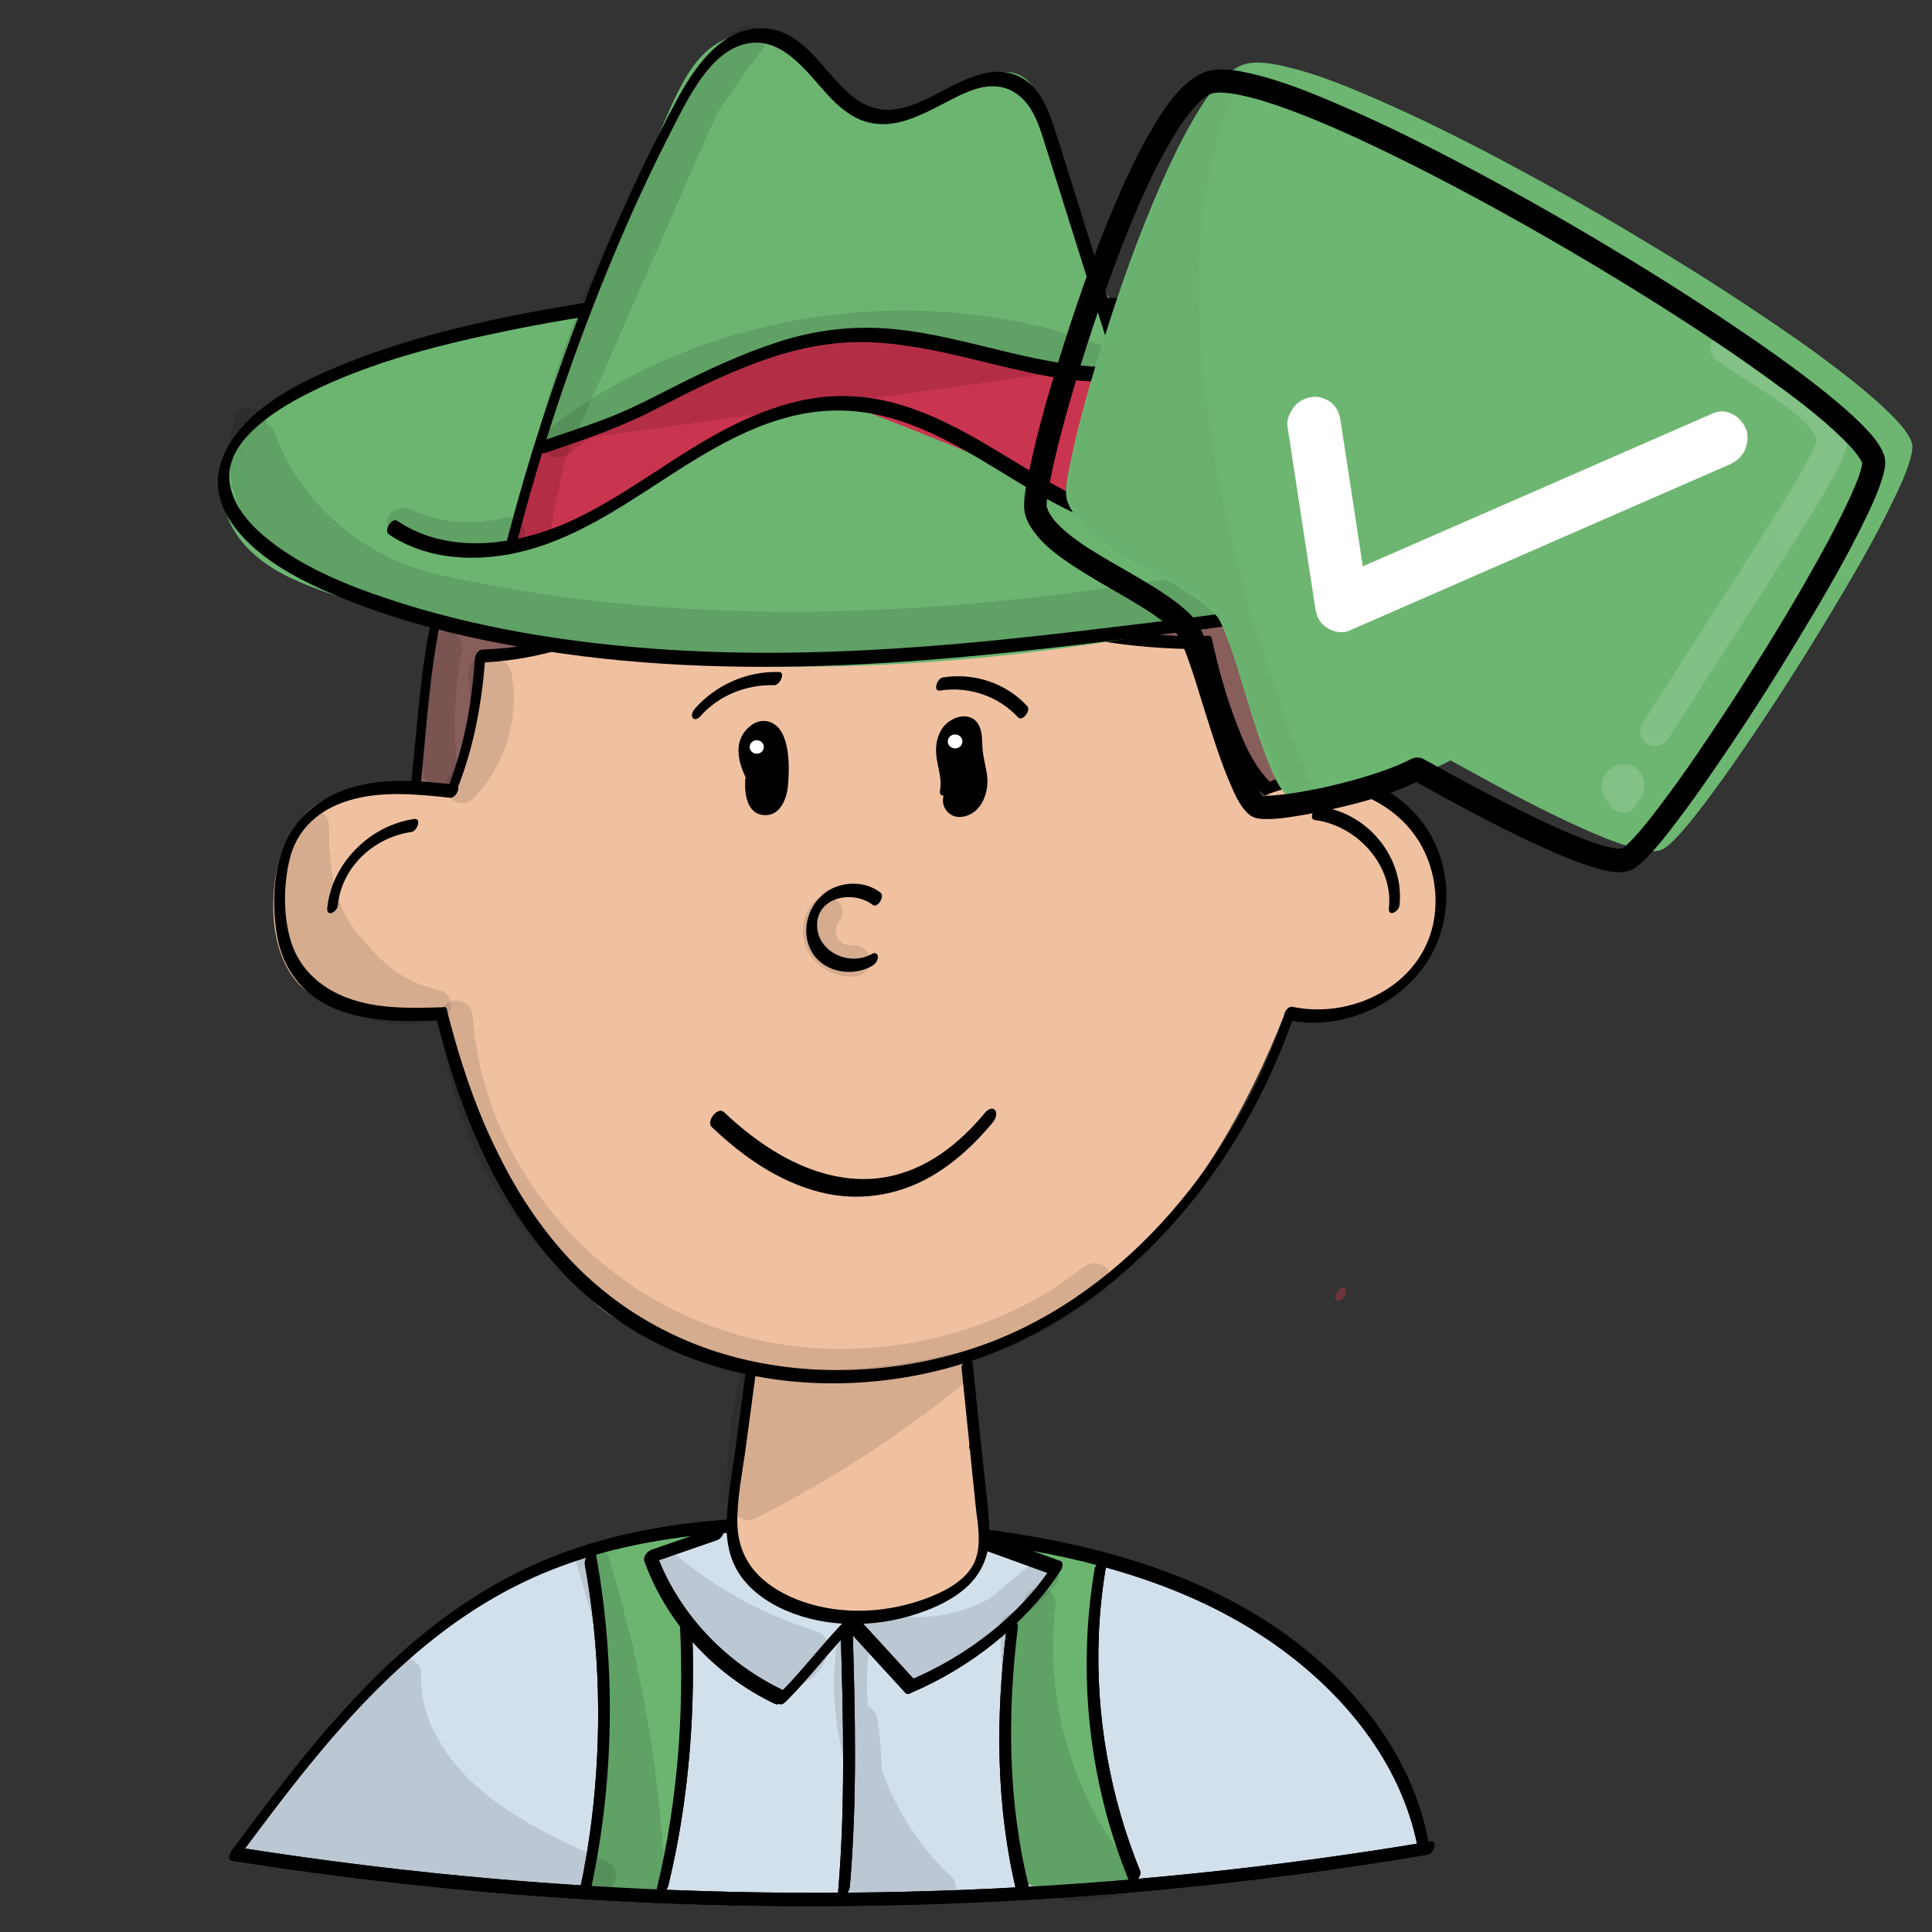 <?xml version="1.0" encoding="utf-8"?>
<!-- Generator: Adobe Adobe Illustrator 24.2.0, SVG Export Plug-In . SVG Version: 6.00 Build 0)  -->
<svg version="1.1" xmlns="http://www.w3.org/2000/svg" xmlns:xlink="http://www.w3.org/1999/xlink" x="0px" y="0px"
	 viewBox="0 0 170.08 170.08" style="enable-background:new 0 0 170.08 170.08;" xml:space="preserve">
<rect x="0" y="0" width="170.08" height="170.08" fill="#333333" stroke="none"/>
<style type="text/css">
	.st0{fill:#D2E0EC;}
	.st1{fill:#6CB571;}
	.st2{fill:#885E5B;}
	.st3{fill:#F0C1A1;}
	.st4{fill:#FFFFFF;stroke:#FFFFFF;stroke-width:0.087;stroke-miterlimit:10;}
	.st5{opacity:0.4;}
	.st6{fill:#CA354F;}
	.st7{fill:#6BB571;}
	.st8{fill:#C9344E;}
	.st9{fill:#F3C058;}
	.st10{opacity:0.11;}
	.st11{fill:#ADBECF;}
	.st12{fill:#F3C057;}
	.st13{fill:#F7D98D;}
	.st14{fill:#AEBFCE;}
	.st15{opacity:0.271;}
	.st16{fill:#3D4C5B;}
	.st17{fill:#ECC9AD;}
	.st18{opacity:0.161;}
	.st19{opacity:0.169;}
	.st20{fill:#FFFFFF;}
	.st21{fill:#F0F6FA;}
	.st22{opacity:0.149;}
	.st23{opacity:0.031;}
	.st24{stroke:#000000;stroke-width:0.055;stroke-miterlimit:10;}
	.st25{fill:#C8354F;}
	.st26{fill:#C93550;}
	.st27{fill:#6DB671;}
	.st28{fill:#6CB671;}
	.st29{fill:#D1DFEA;}
	.st30{fill:#D3E1ED;}
	.st31{fill:#C8354E;}
	.st32{fill:#C8AE9D;}
	.st33{opacity:0.078;}
	.st34{opacity:0.141;}
	.st35{fill:#D15238;}
	.st36{fill:#D15239;}
</style>
<g id="Ebene_4_5_">
</g>
<g id="Ebene_8_7_">
	<g>
		<g id="Ebene_24_Kopie">
			<g>
				<path class="st0" d="M125.3,162.61c-1.65-9.36-9.2-17.17-18.19-21.62c-8.99-4.45-19.32-5.96-29.48-6.58
					c-10.4-0.64-21.24-0.33-30.64,3.88c-11.41,5.12-19.13,15.23-26.34,24.94c34.72,5.5,70.47,5.32,105.13-0.53"/>
				<g>
					<path d="M125.76,162.23c-1.32-7.33-6.16-13.61-12.21-18.08c-6.95-5.13-15.5-7.75-24.05-9.11c-4.52-0.72-9.09-1.11-13.66-1.33
						c-4.53-0.22-9.08-0.22-13.59,0.22c-4.48,0.44-8.92,1.33-13.11,2.94c-3.84,1.47-7.39,3.52-10.62,5.99
						c-6.45,4.92-11.53,11.27-16.32,17.65c-0.59,0.79-1.18,1.58-1.77,2.37c-0.16,0.21-0.46,0.85,0.02,0.93
						c13.62,2.15,27.38,3.44,41.18,3.85c13.7,0.41,27.42-0.05,41.06-1.35c7.71-0.74,15.38-1.75,23.01-3.04
						c0.5-0.08,0.91-1.28,0.23-1.16c-13.55,2.28-27.26,3.71-41.01,4.26c-13.72,0.55-27.48,0.23-41.16-0.95
						c-7.64-0.66-15.26-1.59-22.83-2.79c0.01,0.31,0.01,0.62,0.02,0.93c4.68-6.3,9.46-12.67,15.49-17.87
						c2.97-2.56,6.23-4.8,9.82-6.5c3.94-1.88,8.22-3.03,12.55-3.69c4.46-0.68,8.99-0.83,13.5-0.72c4.5,0.11,9.02,0.42,13.49,0.98
						c8.59,1.07,17.28,3.21,24.61,7.8c6.33,3.96,11.74,9.79,13.86,16.87c0.25,0.84,0.45,1.7,0.61,2.57c0.06,0.31,0.43,0.19,0.6,0.06
						C125.68,162.87,125.82,162.53,125.76,162.23L125.76,162.23z"/>
				</g>
			</g>
			<g>
				<g>
					<path d="M69.2,149.77c2.11-2.1,3.87-4.52,5.98-6.62c-0.24,0.05-0.47,0.11-0.71,0.16c1.74,1.9,3.47,3.8,5.21,5.69
						c0.43,0.47,1.26-0.64,0.89-1.05c-1.74-1.9-3.47-3.8-5.21-5.69c-0.23-0.25-0.53-0.01-0.71,0.16c-2.11,2.1-3.87,4.52-5.98,6.62
						c-0.19,0.19-0.38,0.65-0.18,0.88C68.71,150.19,69.03,149.94,69.2,149.77L69.2,149.77z"/>
				</g>
			</g>
			<g>
				<g>
					<path d="M80.14,149.05c5.29-2.23,10.17-6.09,13.25-10.81c0.11-0.17,0.28-0.7-0.01-0.81c-2.06-0.75-4.12-1.49-6.18-2.24
						c-0.57-0.21-1.24,1.01-0.72,1.2c2.06,0.75,4.12,1.49,6.18,2.24c0-0.27-0.01-0.54-0.01-0.81c-2.89,4.43-7.56,7.99-12.52,10.08
						C79.61,148.12,79.35,149.38,80.14,149.05L80.14,149.05z"/>
				</g>
			</g>
			<g>
				<g>
					<path d="M63.33,134.36c-1.99,0.69-3.99,1.38-5.98,2.07c-0.37,0.13-0.77,0.63-0.62,1.03c1.97,5.42,6.14,9.99,11.5,12.54
						c0.54,0.26,1.24-0.95,0.72-1.2c-5.2-2.48-9.31-6.89-11.22-12.17c-0.21,0.34-0.41,0.69-0.62,1.03c1.99-0.69,3.99-1.38,5.98-2.07
						c0.32-0.11,0.57-0.42,0.63-0.75C63.75,134.64,63.66,134.24,63.33,134.36L63.33,134.36z"/>
				</g>
			</g>
			<g>
				<g>
					<path d="M74.01,143.7c0.23,7.62,0.42,15.28-0.23,22.88c-0.03,0.31,0.28,0.41,0.53,0.29c0.32-0.15,0.48-0.53,0.51-0.85
						c0.65-7.61,0.47-15.26,0.23-22.88c-0.01-0.3-0.26-0.42-0.53-0.29C74.23,142.99,74,143.39,74.01,143.7L74.01,143.7z"/>
				</g>
			</g>
			<g>
				<g>
					<path d="M59.86,143.06c0.37,7.72-0.2,15.58-2.02,23.12c-0.06,0.26,0.07,0.55,0.38,0.5c0.34-0.06,0.56-0.46,0.63-0.75
						c1.84-7.63,2.42-15.61,2.05-23.43c-0.01-0.3-0.25-0.42-0.53-0.29C60.08,142.35,59.84,142.75,59.86,143.06L59.86,143.06z"/>
				</g>
			</g>
			<g>
				<g>
					<path d="M51.49,137.76c1.35,7.4,1.51,15.04,0.59,22.5c-0.26,2.07-0.6,4.12-1.04,6.16c-0.06,0.26,0.06,0.55,0.38,0.5
						c0.33-0.06,0.57-0.46,0.63-0.75c1.61-7.51,2.01-15.28,1.3-22.91c-0.2-2.12-0.48-4.23-0.87-6.33c-0.06-0.33-0.46-0.21-0.64-0.07
						C51.58,137.08,51.43,137.44,51.49,137.76L51.49,137.76z"/>
				</g>
			</g>
			<g>
				<g>
					<path d="M88.59,143.54c-0.95,7.68-0.92,15.62,0.94,23.17c0.08,0.32,0.45,0.22,0.64,0.07c0.25-0.2,0.44-0.58,0.36-0.89
						c-1.81-7.36-1.85-15.11-0.93-22.59C89.71,142.4,88.66,142.95,88.59,143.54L88.59,143.54z"/>
				</g>
			</g>
			<g>
				<g>
					<path d="M96.35,138.18c-1.19,7.12-0.84,14.46,1.03,21.45c0.54,2.01,1.21,3.98,1.99,5.91c0.27,0.66,1.2-0.34,1-0.83
						c-2.68-6.59-3.92-13.68-3.64-20.75c0.08-2.02,0.29-4.03,0.63-6.03c0.04-0.26-0.05-0.55-0.38-0.5
						C96.65,137.49,96.39,137.9,96.35,138.18L96.35,138.18z"/>
				</g>
			</g>
		</g>
		<g id="Ebene_35">
			<g>
				<path class="st1" d="M52.61,137.23c1.6,9.4,1.54,19.06-0.2,28.43c1.88,0.1,3.76,0.2,5.64,0.29c0.02-4.95,1.33-9.8,1.78-14.73
					c0.45-4.93-0.09-10.25-3.29-14.14c1.24-0.98,2.72-1.68,4.28-2.04c-2.68,0.62-5.36,1.24-8.04,1.87"/>
				<g>
					<path class="st1" d="M52.11,137.64c1.23,7.23,1.47,14.63,0.7,21.92c-0.22,2.08-0.52,4.16-0.9,6.22c-0.03,0.18,0,0.5,0.26,0.51
						c1.88,0.1,3.76,0.2,5.64,0.29c0.45,0.02,0.76-0.54,0.77-0.91c0.06-7.95,3.38-15.88,1.14-23.79c-0.55-1.93-1.44-3.76-2.72-5.34
						c-0.1,0.33-0.2,0.67-0.31,1c1.18-0.92,2.54-1.55,4.02-1.9c0.52-0.12,0.96-1.41,0.24-1.24c-2.68,0.62-5.36,1.24-8.04,1.87
						c-0.52,0.12-0.96,1.41-0.24,1.24c2.68-0.62,5.36-1.24,8.04-1.87c0.08-0.41,0.16-0.83,0.24-1.24c-1.67,0.4-3.21,1.14-4.54,2.18
						c-0.24,0.18-0.54,0.72-0.31,1c5.01,6.19,3.19,14.5,2.1,21.6c-0.36,2.33-0.65,4.67-0.67,7.03c0.26-0.3,0.51-0.61,0.77-0.91
						c-1.88-0.1-3.76-0.2-5.64-0.29c0.09,0.17,0.17,0.34,0.26,0.51c1.36-7.4,1.72-14.97,1.02-22.46c-0.19-2.1-0.47-4.19-0.83-6.27
						c-0.06-0.33-0.46-0.21-0.64-0.07C52.2,136.96,52.05,137.32,52.11,137.64L52.11,137.64z"/>
				</g>
			</g>
			<g>
				<path class="st1" d="M89.65,143.09c-0.34,6.57-0.27,13.16,0.22,19.72c0.05,0.71,0.13,1.46,0.56,2.04
					c0.91,1.21,2.76,0.58,4.32,0.63c2.26,0.08,3.15-1.04,4.54-0.35c-2.86-8.89-5.73-18.43-2.89-27.32
					c-1.76-0.55-3.52-1.09-5.27-1.64c0.93,0.42,1.86,0.85,2.79,1.27c-1.44,1.86-2.88,3.72-4.31,5.57"/>
				<g>
					<path class="st1" d="M89.13,143.36c-0.25,4.81-0.28,9.62-0.08,14.43c0.05,1.21,0.11,2.42,0.19,3.63
						c0.07,1.01,0.03,2.12,0.34,3.1c0.25,0.81,0.8,1.42,1.68,1.62c0.86,0.2,1.77,0.01,2.64-0.03c0.99-0.05,1.9-0.03,2.87-0.29
						c0.75-0.2,1.43-0.44,2.17-0.1c0.5,0.23,0.98-0.63,0.86-1.01c-2.17-6.76-4.39-13.78-3.99-20.94c0.11-2.01,0.45-4,1.06-5.93
						c0.05-0.15,0.15-0.56-0.1-0.64c-1.76-0.55-3.52-1.09-5.27-1.64c-0.54-0.17-1.26,0.95-0.72,1.2c0.93,0.42,1.86,0.85,2.79,1.27
						c0.03-0.32,0.06-0.64,0.09-0.96c-1.44,1.86-2.88,3.72-4.31,5.57c-0.16,0.21-0.39,0.63-0.18,0.88c0.21,0.24,0.56,0.03,0.71-0.16
						c1.44-1.86,2.88-3.72,4.31-5.57c0.14-0.18,0.47-0.79,0.09-0.96c-0.93-0.42-1.86-0.85-2.79-1.27c-0.24,0.4-0.48,0.8-0.72,1.2
						c1.76,0.55,3.52,1.09,5.27,1.64c-0.03-0.21-0.06-0.43-0.1-0.64c-2.24,7.13-1.02,14.59,0.97,21.63
						c0.58,2.06,1.23,4.11,1.88,6.15c0.29-0.34,0.57-0.68,0.86-1.01c-1.34-0.63-2.64,0.2-4.01,0.3c-0.91,0.06-1.83,0.08-2.74,0.12
						c-0.8,0.03-1.66-0.04-2.11-0.77c-0.54-0.87-0.43-2.13-0.5-3.11c-0.08-1.14-0.14-2.28-0.19-3.42c-0.1-2.32-0.15-4.64-0.15-6.95
						c0-2.63,0.08-5.26,0.21-7.89c0.02-0.31-0.27-0.41-0.53-0.29C89.32,142.66,89.14,143.05,89.13,143.36L89.13,143.36z"/>
				</g>
			</g>
		</g>
		<g id="Ebene_24_Kopie_2">
			<g>
				<g>
					<path d="M125.76,162.23c-1.32-7.33-6.16-13.61-12.21-18.08c-6.95-5.13-15.5-7.75-24.05-9.11c-4.52-0.72-9.09-1.11-13.66-1.33
						c-4.53-0.22-9.08-0.22-13.59,0.22c-4.48,0.44-8.92,1.33-13.11,2.94c-3.84,1.47-7.39,3.52-10.62,5.99
						c-6.45,4.92-11.53,11.27-16.32,17.65c-0.59,0.79-1.18,1.58-1.77,2.37c-0.16,0.21-0.46,0.85,0.02,0.93
						c13.62,2.15,27.38,3.44,41.18,3.85c13.7,0.41,27.42-0.05,41.06-1.35c7.71-0.74,15.38-1.75,23.01-3.04
						c0.5-0.08,0.91-1.28,0.23-1.16c-13.55,2.28-27.26,3.71-41.01,4.26c-13.72,0.55-27.48,0.23-41.16-0.95
						c-7.64-0.66-15.26-1.59-22.83-2.79c0.01,0.31,0.01,0.62,0.02,0.93c4.68-6.3,9.46-12.67,15.49-17.87
						c2.97-2.56,6.23-4.8,9.82-6.5c3.94-1.88,8.22-3.03,12.55-3.69c4.46-0.68,8.99-0.83,13.5-0.72c4.5,0.11,9.02,0.42,13.49,0.98
						c8.59,1.07,17.28,3.21,24.61,7.8c6.33,3.96,11.74,9.79,13.86,16.87c0.25,0.84,0.45,1.7,0.61,2.57c0.06,0.31,0.43,0.19,0.6,0.06
						C125.68,162.87,125.82,162.53,125.76,162.23L125.76,162.23z"/>
				</g>
			</g>
			<g>
				<g>
					<path d="M69.2,149.77c2.11-2.1,3.87-4.52,5.98-6.62c-0.24,0.05-0.47,0.11-0.71,0.16c1.74,1.9,3.47,3.8,5.21,5.69
						c0.43,0.47,1.26-0.64,0.89-1.05c-1.74-1.9-3.47-3.8-5.21-5.69c-0.23-0.25-0.53-0.01-0.71,0.16c-2.11,2.1-3.87,4.52-5.98,6.62
						c-0.19,0.19-0.38,0.65-0.18,0.88C68.71,150.19,69.03,149.94,69.2,149.77L69.2,149.77z"/>
				</g>
			</g>
			<g>
				<g>
					<path d="M80.14,149.05c5.29-2.23,10.17-6.09,13.25-10.81c0.11-0.17,0.28-0.7-0.01-0.81c-2.06-0.75-4.12-1.49-6.18-2.24
						c-0.57-0.21-1.24,1.01-0.72,1.2c2.06,0.75,4.12,1.49,6.18,2.24c0-0.27-0.01-0.54-0.01-0.81c-2.89,4.43-7.56,7.99-12.52,10.08
						C79.61,148.12,79.35,149.38,80.14,149.05L80.14,149.05z"/>
				</g>
			</g>
			<g>
				<g>
					<path d="M63.33,134.36c-1.99,0.69-3.99,1.38-5.98,2.07c-0.37,0.13-0.77,0.63-0.62,1.03c1.97,5.42,6.14,9.99,11.5,12.54
						c0.54,0.26,1.24-0.95,0.72-1.2c-5.2-2.48-9.31-6.89-11.22-12.17c-0.21,0.34-0.41,0.69-0.62,1.03c1.99-0.69,3.99-1.38,5.98-2.07
						c0.32-0.11,0.57-0.42,0.63-0.75C63.75,134.64,63.66,134.24,63.33,134.36L63.33,134.36z"/>
				</g>
			</g>
			<g>
				<g>
					<path d="M74.01,143.7c0.23,7.62,0.42,15.28-0.23,22.88c-0.03,0.31,0.28,0.41,0.53,0.29c0.32-0.15,0.48-0.53,0.51-0.85
						c0.65-7.61,0.47-15.26,0.23-22.88c-0.01-0.3-0.26-0.42-0.53-0.29C74.23,142.99,74,143.39,74.01,143.7L74.01,143.7z"/>
				</g>
			</g>
			<g>
				<g>
					<path d="M59.86,143.06c0.37,7.72-0.2,15.58-2.02,23.12c-0.06,0.26,0.07,0.55,0.38,0.5c0.34-0.06,0.56-0.46,0.63-0.75
						c1.84-7.63,2.42-15.61,2.05-23.43c-0.01-0.3-0.25-0.42-0.53-0.29C60.08,142.35,59.84,142.75,59.86,143.06L59.86,143.06z"/>
				</g>
			</g>
			<g>
				<g>
					<path d="M51.49,137.76c1.35,7.4,1.51,15.04,0.59,22.5c-0.26,2.07-0.6,4.12-1.04,6.16c-0.06,0.26,0.06,0.55,0.38,0.5
						c0.33-0.06,0.57-0.46,0.63-0.75c1.61-7.51,2.01-15.28,1.3-22.91c-0.2-2.12-0.48-4.23-0.87-6.33c-0.06-0.33-0.46-0.21-0.64-0.07
						C51.58,137.08,51.43,137.44,51.49,137.76L51.49,137.76z"/>
				</g>
			</g>
			<g>
				<g>
					<path d="M88.59,143.54c-0.95,7.68-0.92,15.62,0.94,23.17c0.08,0.32,0.45,0.22,0.64,0.07c0.25-0.2,0.44-0.58,0.36-0.89
						c-1.81-7.36-1.85-15.11-0.93-22.59C89.71,142.4,88.66,142.95,88.59,143.54L88.59,143.54z"/>
				</g>
			</g>
			<g>
				<g>
					<path d="M96.35,138.18c-1.19,7.12-0.84,14.46,1.03,21.45c0.54,2.01,1.21,3.98,1.99,5.91c0.27,0.66,1.2-0.34,1-0.83
						c-2.68-6.59-3.92-13.68-3.64-20.75c0.08-2.02,0.29-4.03,0.63-6.03c0.04-0.26-0.05-0.55-0.38-0.5
						C96.65,137.49,96.39,137.9,96.35,138.18L96.35,138.18z"/>
				</g>
			</g>
		</g>
		<g id="Ebene_4">
			<g>
				<path class="st2" d="M115.98,79.33c0,3.26-2.17,6.6-6.18,6.87c-25.75,1.72-41.32,5.88-67.91,0.89
					c-3.67-0.69-5.59-4.64-5.54-7.68c0.09-5.2-0.37-4.86,0-8.01c1.34-11.49,0.81-17.32,5.91-27.77c4.9-10.02,17.37-18.48,30.7-18.48
					c22.25,0,43.02,13.69,43.02,43.69"/>
				<g>
					<path d="M115.54,79.57c-0.01,1.61-0.56,3.23-1.72,4.41c-0.61,0.63-1.4,1.1-2.24,1.38c-1.03,0.33-2.12,0.34-3.2,0.42
						c-4.7,0.34-9.39,0.78-14.07,1.25c-8.4,0.84-16.81,1.76-25.26,1.89c-4.41,0.07-8.82-0.08-13.21-0.46
						c-2.38-0.21-4.76-0.48-7.13-0.81c-1.22-0.17-2.44-0.36-3.66-0.56c-1.21-0.2-2.52-0.32-3.68-0.72c-1.66-0.57-2.9-1.88-3.66-3.38
						c-0.37-0.72-0.63-1.51-0.78-2.3c-0.18-0.93-0.12-1.88-0.12-2.82c0-1.32-0.08-2.62-0.14-3.94c-0.06-1.32,0.12-2.63,0.27-3.94
						c0.42-3.89,0.67-7.81,1.21-11.69c0.51-3.65,1.39-7.22,2.76-10.66c1.45-3.65,3.27-7.07,5.91-10.06
						c2.59-2.94,5.74-5.42,9.21-7.36c3.58-2,7.52-3.43,11.61-4.09c3.53-0.58,7.15-0.5,10.7-0.13c6.03,0.64,11.95,2.37,17.21,5.3
						c5.38,3,9.92,7.22,13.2,12.29c3.82,5.89,5.84,12.72,6.52,19.6c0.19,1.96,0.28,3.93,0.28,5.9c0,0.26,0.22,0.36,0.45,0.25
						c0.26-0.12,0.43-0.45,0.43-0.72c-0.01-7.53-1.32-15.12-4.69-21.97c-2.78-5.66-6.98-10.61-12.26-14.29
						c-5.06-3.53-10.97-5.81-17.1-6.92c-3.14-0.57-6.35-0.84-9.54-0.81c-4.3,0.05-8.55,0.97-12.52,2.55
						c-7.44,2.98-14.13,8.42-17.87,15.33c-1.96,3.61-3.43,7.54-4.35,11.52c-0.84,3.65-1.17,7.37-1.52,11.08
						c-0.2,2.2-0.43,4.39-0.67,6.59c-0.12,1.11-0.15,2.19-0.09,3.3c0.1,1.63,0.07,3.26,0.1,4.9c0.03,1.64,0.54,3.29,1.44,4.69
						c0.94,1.46,2.36,2.61,4.12,3c2.56,0.58,5.2,0.92,7.8,1.27c4.67,0.62,9.37,1,14.08,1.11c8.66,0.21,17.3-0.54,25.9-1.4
						c4.68-0.47,9.35-0.95,14.04-1.35c1.25-0.11,2.5-0.21,3.75-0.3c1.16-0.09,2.37-0.08,3.52-0.3c1.81-0.34,3.37-1.41,4.4-2.87
						c0.97-1.37,1.45-3,1.46-4.65c0-0.26-0.22-0.35-0.45-0.25C115.71,78.97,115.54,79.3,115.54,79.57L115.54,79.57z"/>
				</g>
			</g>
		</g>
		<g id="Ebene_5_10_">
			<g>
				<path class="st3" d="M84.88,120.3c0.42,4.34,0.84,8.67,1.26,13.01c0.15,1.56,0.28,3.22-0.45,4.62
					c-1.22,2.33-4.28,3.05-6.98,3.42c-3.96,0.55-8.57,0.7-11.33-2.08c-2.35-2.37-2.45-6.03-1.93-9.25c0.52-3.22,1.51-6.49,0.83-9.69
					c6.01,0.99,12.2,1,18.21,0.02"/>
				<g>
					<path class="st3" d="M84.4,120.55c0.41,4.27,0.82,8.53,1.24,12.8c0.17,1.75,0.45,3.82-0.91,5.23c-1.06,1.1-2.69,1.59-4.17,1.9
						c-1.61,0.34-3.28,0.54-4.93,0.6c-1.64,0.06-3.35-0.03-4.91-0.54c-1.58-0.52-2.94-1.47-3.82-2.85c-0.9-1.41-1.21-3.09-1.23-4.72
						c-0.07-4.39,1.95-8.6,1.07-13.01c-0.23,0.32-0.46,0.64-0.69,0.96c6.06,0.99,12.27,0.99,18.33,0.01
						c0.49-0.08,0.9-1.26,0.23-1.15c-5.99,0.96-12.11,0.95-18.1-0.03c-0.45-0.07-0.76,0.63-0.69,0.96c0.84,4.2-1.1,8.32-1.11,12.52
						c0,1.72,0.29,3.48,1.13,5.02c0.8,1.46,2.14,2.58,3.72,3.21c3.19,1.27,7.02,0.88,10.32,0.26c1.65-0.31,3.32-0.81,4.65-1.84
						c1.48-1.15,2.15-2.85,2.2-4.64c0.03-1.18-0.13-2.36-0.24-3.53c-0.12-1.27-0.25-2.55-0.37-3.82c-0.25-2.62-0.5-5.23-0.76-7.85
						C85.29,119.29,84.35,120.06,84.4,120.55L84.4,120.55z"/>
				</g>
			</g>
		</g>
		<g id="Ebene_3_4_">
			<g>
				<path class="st3" d="M112.2,69.4c4.27-1.47,9.45-0.02,12.22,3.41c2.77,3.43,2.92,8.59,0.35,12.16c-2.57,3.57-7.65,5.29-12,4.05
					c-2.63,6.64-5.97,13.11-10.71,18.59c-4.74,5.48-10.97,9.93-18.12,11.85c-9.98,2.68-24.33-0.14-30.42-4.64
					c-6.16-4.55-14.66-25.74-14.66-25.74s-9.74,0.2-12.42-3.28c-2.68-3.49-2.5-10.56,0.58-13.74c2.23-2.31,7.33-2.98,12.72-2.42
					c1.91-4.26,2.55-7.7,2.8-11.87c11.39,1.18,23.1-7,25.83-17.64c14.11,18.2,37.84,16.41,37.84,16.41s0.36,10.98,5.71,13"/>
				<g>
					<path class="st3" d="M112.08,69.98c4.83-1.62,10.63,0.45,12.94,4.88c1.14,2.18,1.39,4.8,0.73,7.15
						c-0.67,2.37-2.34,4.31-4.56,5.5c-2.49,1.33-5.47,1.69-8.21,0.93c-0.28-0.08-0.58,0.36-0.65,0.55
						c-3.34,8.39-7.85,16.62-14.93,22.67c-3.28,2.81-7.06,5.12-11.21,6.57c-3.83,1.33-7.87,1.79-11.92,1.68
						c-4.04-0.1-8.1-0.71-11.98-1.81c-3.05-0.87-6.32-2.06-8.78-4.07c-1.86-1.52-3.24-3.64-4.5-5.63c-1.62-2.56-3.05-5.23-4.4-7.93
						c-1.9-3.79-3.65-7.65-5.24-11.56c-0.03-0.07-0.05-0.13-0.08-0.2c-0.04-0.09-0.11-0.21-0.23-0.2c-1.39,0.03-2.8-0.06-4.18-0.21
						c-2.36-0.25-4.96-0.67-6.95-1.98c-2.22-1.47-2.86-4.54-2.9-6.97c-0.05-2.56,0.55-5.83,2.84-7.46c1.38-0.99,3.19-1.4,4.86-1.63
						c2.24-0.31,4.52-0.25,6.77-0.02c0.31,0.03,0.55-0.32,0.65-0.55c1.74-3.9,2.6-7.94,2.85-12.17c-0.24,0.28-0.47,0.56-0.71,0.84
						c9.26,0.93,18.43-4.08,23.41-11.45c1.43-2.11,2.48-4.44,3.12-6.89c-0.29,0.2-0.59,0.4-0.88,0.6
						c4.83,6.2,11.47,10.84,19.01,13.54c5.08,1.82,10.49,2.83,15.9,3c1.03,0.03,2.08,0.05,3.11-0.03c-0.08-0.11-0.17-0.22-0.25-0.33
						c0.04,1.33,0.23,2.67,0.46,3.98c0.42,2.37,1.1,4.84,2.49,6.87c0.72,1.05,1.68,1.97,2.9,2.45c0.52,0.2,1.15-0.92,0.66-1.1
						c-2.22-0.86-3.42-3.11-4.15-5.17c-0.71-1.99-1.1-4.09-1.31-6.18c-0.04-0.45-0.08-0.9-0.1-1.35c0-0.13-0.08-0.34-0.25-0.33
						c-2.92,0.22-5.93-0.06-8.81-0.47c-6.56-0.93-12.96-3.07-18.53-6.54c-3.99-2.49-7.47-5.64-10.31-9.3
						c-0.33-0.42-0.81,0.35-0.88,0.6c-2.11,8.1-9.52,14.53-17.87,16.46c-2.38,0.55-4.83,0.72-7.27,0.48
						c-0.42-0.04-0.69,0.52-0.71,0.84c-0.24,4.03-1.09,7.86-2.74,11.58c0.22-0.18,0.43-0.36,0.65-0.55
						c-3.69-0.37-7.98-0.43-11.34,1.31c-2.8,1.45-4.08,4.52-4.43,7.43c-0.34,2.84,0,6.32,1.95,8.62c1.57,1.85,4.43,2.46,6.76,2.83
						c1.88,0.3,3.82,0.45,5.73,0.41c-0.08-0.07-0.15-0.14-0.23-0.2c1.38,3.45,2.92,6.84,4.54,10.19c1.35,2.79,2.77,5.54,4.36,8.21
						c1.34,2.26,2.79,4.56,4.68,6.45c2.05,2.05,4.9,3.29,7.64,4.24c3.82,1.32,7.86,2.1,11.91,2.4c4.04,0.3,8.22,0.14,12.15-0.88
						c4.28-1.12,8.26-3.17,11.77-5.76c7.6-5.6,12.71-13.64,16.39-22.01c0.47-1.07,0.92-2.16,1.35-3.25
						c-0.22,0.18-0.43,0.36-0.65,0.55c5.4,1.49,11.43-1.35,13.61-6.29c1.1-2.49,1.22-5.4,0.33-7.97c-0.88-2.55-2.77-4.64-5.26-5.86
						c-2.73-1.34-6.01-1.64-8.92-0.66c-0.3,0.1-0.53,0.39-0.58,0.69C111.69,69.72,111.78,70.08,112.08,69.98L112.08,69.98z"/>
				</g>
			</g>
		</g>
		<g id="Ebene_2_7_">
			<g>
				<g>
					<path d="M111.53,69.96c4.76-1.98,10.81-0.15,13.42,4.17c1.32,2.19,1.74,4.86,1.19,7.33c-0.53,2.37-2.06,4.4-4.17,5.7
						c-2.42,1.5-5.39,2.06-8.21,1.47c-0.5-0.1-1.05,1.04-0.46,1.17c5.55,1.16,11.54-2.08,13.38-7.23c0.93-2.59,0.86-5.52-0.23-8.06
						c-1.09-2.53-3.15-4.52-5.77-5.59c-2.93-1.19-6.26-1.22-9.18-0.01C111.04,69.11,110.8,70.27,111.53,69.96L111.53,69.96z"/>
				</g>
			</g>
			<g>
				<g>
					<path d="M40.09,69.07c-3.06-0.32-6.27-0.64-9.25,0.29c-2.56,0.8-4.69,2.45-5.74,4.86c-1.05,2.41-1.15,5.37-0.75,7.93
						c0.41,2.63,1.78,4.89,4.23,6.21c3.06,1.65,6.66,1.58,10.06,1.48c0.52-0.02,1.02-1.18,0.46-1.17c-2.84,0.08-5.82,0.19-8.52-0.82
						c-2.4-0.9-4.23-2.58-4.97-4.98c-0.69-2.27-0.66-4.94-0.11-7.24c0.58-2.4,2.26-4.1,4.64-4.97c3.03-1.11,6.35-0.76,9.5-0.43
						C40.15,70.29,40.68,69.13,40.09,69.07L40.09,69.07z"/>
				</g>
			</g>
			<g>
				<g>
					<path d="M113.11,89.18c-2.14,6.37-5.52,12.38-10,17.52c-4.42,5.07-10.02,9.33-16.5,11.67c-6.32,2.28-13.31,2.87-19.93,1.56
						c-6.79-1.34-12.8-4.77-17.25-9.87c-4.68-5.36-7.52-11.96-9.42-18.65c-0.24-0.84-0.46-1.69-0.68-2.54
						c-0.16-0.62-1.04,0.3-0.92,0.76c1.73,6.9,4.3,13.78,8.7,19.55c2.12,2.79,4.67,5.31,7.63,7.28c2.8,1.86,5.93,3.22,9.2,4.1
						c6.64,1.79,13.86,1.57,20.43-0.39c6.77-2.02,12.68-5.97,17.49-10.93c4.91-5.05,8.7-11.13,11.23-17.59
						c0.31-0.8,0.6-1.6,0.88-2.41C114.22,88.45,113.32,88.55,113.11,89.18L113.11,89.18z"/>
				</g>
			</g>
			<g>
				<g>
					<path d="M111.93,68.96c-1.59-1.51-2.48-3.67-3.22-5.66c-0.72-1.92-1.29-3.9-1.76-5.9c-0.1-0.41-0.19-0.82-0.28-1.24
						c-0.02-0.09-0.13-0.21-0.23-0.2c-2.91,0.16-5.9-0.17-8.76-0.62c-6.56-1.03-12.95-3.25-18.52-6.77
						c-3.97-2.51-7.45-5.66-10.3-9.3c-0.28-0.36-0.74,0.21-0.83,0.44c-3.03,7.8-10.11,13.86-18.34,16.3
						c-2.33,0.69-4.75,1.1-7.18,1.17c-0.43,0.01-0.68,0.47-0.71,0.84c-0.26,3.93-0.96,7.89-2.47,11.57
						c-0.08,0.21-0.11,0.58,0.19,0.62s0.56-0.33,0.65-0.55c1.58-3.87,2.3-8.02,2.58-12.16c-0.24,0.28-0.47,0.56-0.71,0.84
						c9.11-0.29,17.84-4.96,23.16-12.03c1.52-2.01,2.76-4.21,3.66-6.54c-0.28,0.15-0.55,0.3-0.83,0.44
						c4.86,6.2,11.5,10.86,19.03,13.64c5.05,1.86,10.43,2.96,15.83,3.22c1.03,0.05,2.07,0.09,3.1,0.03
						c-0.08-0.07-0.15-0.14-0.23-0.2c0.69,3.44,1.72,6.94,3.33,10.08c0.54,1.05,1.17,2.09,2.03,2.91
						C111.54,70.33,112.29,69.3,111.93,68.96L111.93,68.96z"/>
				</g>
			</g>
			<g>
				<g>
					<path d="M84.65,120.43c0.41,4.01,0.82,8.02,1.23,12.04c0.18,1.76,0.68,3.91-0.34,5.51c-0.85,1.33-2.45,2.14-3.91,2.7
						c-3.45,1.31-7.44,1.54-10.96,0.32c-1.5-0.52-2.95-1.32-4.03-2.47c-1.21-1.29-1.72-2.86-1.73-4.58
						c-0.01-2.19,0.46-4.4,0.75-6.57c0.3-2.26,0.61-4.51,0.91-6.77c0.11-0.83-0.86-0.32-0.93,0.23c-0.29,2.19-0.59,4.38-0.88,6.56
						c-0.28,2.09-0.66,4.19-0.78,6.3c-0.1,1.81,0.19,3.63,1.3,5.14c0.97,1.31,2.39,2.29,3.91,2.94c3.59,1.55,7.82,1.51,11.51,0.3
						c1.67-0.55,3.33-1.32,4.58-2.54c1.4-1.37,1.9-3.1,1.81-4.99c-0.12-2.4-0.47-4.82-0.71-7.21c-0.25-2.47-0.5-4.94-0.76-7.41
						C85.53,119.17,84.6,119.94,84.65,120.43L84.65,120.43z"/>
				</g>
			</g>
			<g>
				<g>
					<path d="M86.73,97.94c-2.26,2.73-5.18,5.08-8.84,5.7c-3.21,0.55-6.43-0.4-9.18-1.97c-1.82-1.04-3.47-2.34-4.97-3.76
						c-0.58-0.55-1.58,0.83-1.1,1.29c2.68,2.55,5.82,4.79,9.52,5.74c3.36,0.87,6.88,0.33,9.85-1.4c2.09-1.22,3.85-2.88,5.37-4.71
						c0.22-0.26,0.47-0.78,0.22-1.09C87.36,97.42,86.91,97.71,86.73,97.94L86.73,97.94z"/>
				</g>
			</g>
			<g>
				<g>
					<path d="M77.5,78.57c-1.17-0.9-2.83-1-4.17-0.39c-1.35,0.62-2.21,1.98-2.34,3.39c-0.12,1.37,0.46,2.74,1.72,3.46
						c1.25,0.72,2.86,0.7,4.1-0.02c0.26-0.15,0.49-0.48,0.47-0.78c-0.01-0.26-0.23-0.42-0.49-0.27c-2.01,1.17-4.83-0.16-4.86-2.48
						c-0.03-2.5,3.13-3.18,4.91-1.81C77.24,79.98,77.94,78.9,77.5,78.57L77.5,78.57z"/>
				</g>
			</g>
			<g>
				<path d="M83.22,69.47c0.19-0.81-0.03-1.65-0.19-2.47c-0.16-0.82-0.27-1.7,0.12-2.45c0.39-0.75,1.45-1.22,2.17-0.75
					c0.76,0.5,0.65,1.57,0.71,2.44c0.05,0.7,0.25,1.38,0.36,2.07s0.12,1.43-0.22,2.06c-0.33,0.63-1.07,1.09-1.79,0.94
					c-0.71-0.15-1.17-1.08-0.71-1.62"/>
				<g>
					<path d="M83.69,69.36c0.13-0.7,0.07-1.38-0.06-2.07c-0.13-0.71-0.36-1.45-0.23-2.18c0.1-0.54,0.54-0.95,1.14-0.9
						c0.63,0.05,0.88,0.61,0.95,1.14c0.07,0.55,0.04,1.11,0.12,1.66c0.11,0.76,0.36,1.5,0.37,2.27c0.01,0.62-0.15,1.29-0.87,1.45
						c-0.31,0.07-0.63,0.01-0.86-0.2c-0.09-0.08-0.18-0.2-0.23-0.31c-0.02-0.06-0.03-0.3-0.11-0.19c0.14-0.2,0.37-0.58,0.17-0.81
						c-0.18-0.22-0.53-0.03-0.66,0.15c-0.38,0.52-0.56,1.12-0.27,1.72c0.27,0.58,0.86,0.9,1.52,0.82c1.69-0.2,2.38-2.08,2.24-3.5
						c-0.08-0.86-0.37-1.7-0.42-2.56c-0.04-0.64,0-1.33-0.28-1.93c-0.63-1.35-2.33-0.93-3.12,0.02c-0.58,0.7-0.75,1.63-0.67,2.51
						c0.1,1.04,0.53,2.08,0.33,3.13c-0.05,0.24,0.05,0.51,0.35,0.46C83.41,70,83.64,69.62,83.69,69.36L83.69,69.36z"/>
				</g>
			</g>
			<g>
				<path d="M66.14,68.12c-0.38-0.8-0.77-1.64-0.67-2.51c0.1-0.87,0.91-1.72,1.81-1.57c0.98,0.16,1.39,1.28,1.52,2.22
					c0.14,1.01,0.17,2.03,0.1,3.04c-0.05,0.73-0.26,1.59-0.98,1.82c-0.63,0.21-1.34-0.24-1.62-0.82c-0.28-0.58-0.25-1.25-0.22-1.89"
					/>
				<g>
					<path d="M66.6,67.74c-0.36-0.76-1.38-2.88,0.13-3.12c1.18-0.19,1.53,1.4,1.63,2.2c0.08,0.67,0.11,1.35,0.1,2.03
						c-0.01,0.42,0.07,1.25-0.27,1.6c-0.38,0.4-1.07-0.04-1.32-0.37c-0.41-0.55-0.34-1.28-0.31-1.92c0.02-0.29-0.25-0.38-0.49-0.27
						c-0.29,0.14-0.45,0.49-0.47,0.78c-0.06,1.17,0.13,3.09,1.79,3.09c1.41,0,1.91-1.63,1.99-2.71c0.1-1.41,0.14-3.13-0.49-4.44
						c-0.56-1.16-1.85-1.54-2.89-0.66c-1.48,1.25-1.05,3.04-0.33,4.55C65.96,69.1,66.81,68.17,66.6,67.74L66.6,67.74z"/>
				</g>
			</g>
			<g>
				<g>
					<path d="M68.6,59.16c-2.86-0.09-5.6,1.14-7.44,3.24c-0.16,0.18-0.36,0.59-0.17,0.81c0.19,0.23,0.51,0.02,0.66-0.15
						c1.59-1.82,4.03-2.81,6.49-2.74C68.66,60.34,69.17,59.18,68.6,59.16L68.6,59.16z"/>
				</g>
			</g>
			<g>
				<g>
					<path d="M90.44,62.17c-1.85-2.02-4.68-2.98-7.45-2.53c-0.49,0.08-0.9,1.26-0.23,1.15c2.52-0.4,5.17,0.51,6.85,2.35
						C90.01,63.57,90.77,62.54,90.44,62.17L90.44,62.17z"/>
				</g>
			</g>
			<g>
				<g>
					<path d="M36.46,72.1c-3.99,0.57-7.28,4.01-7.65,7.85c-0.08,0.83,0.88,0.33,0.93-0.23c0.31-3.32,3.09-5.99,6.49-6.48
						C36.73,73.17,37.14,72,36.46,72.1L36.46,72.1z"/>
				</g>
			</g>
			<g>
				<g>
					<path d="M115.75,72.19c3.76,0.48,6.93,4.05,6.52,7.75c-0.09,0.83,0.87,0.33,0.93-0.23c0.46-4.1-2.69-8.14-6.99-8.69
						C115.7,70.96,115.16,72.12,115.75,72.19L115.75,72.19z"/>
				</g>
			</g>
		</g>
		<g id="Ebene_8_6_">
			<ellipse class="st4" cx="84.08" cy="65.27" rx="0.6" ry="0.57"/>
			<ellipse class="st4" cx="66.62" cy="65.76" rx="0.58" ry="0.55"/>
			<g class="st5">
				<g>
					<path class="st6" d="M117.8,114.51c0.52,0,1.02-1.17,0.46-1.17C117.74,113.34,117.23,114.51,117.8,114.51L117.8,114.51z"/>
				</g>
			</g>
		</g>
		<g id="Ebene_19_2_">
			<g>
				<g>
					<path d="M85.57,127.68c0.52,0,1.02-1.17,0.46-1.17C85.51,126.51,85.01,127.68,85.57,127.68L85.57,127.68z"/>
				</g>
			</g>
		</g>
		<g id="Ebene_32">
			<g>
				<path class="st1" d="M50.88,27.76c-8.61,1.01-17.01,3.66-24.56,7.75c-2.79,1.51-5.71,3.57-6.18,6.6
					c-0.36,2.33,0.92,4.67,2.75,6.24c1.83,1.57,4.17,2.49,6.48,3.29c27.02,9.39,58.01,7.51,86.43,0.58
					c8.55-2.09,14.88-4.04,13.55-12.97c-0.55-3.66-5.06-5.59-8.51-7.27c-4.61-2.24-8.84-4.2-14.01-4.06c0,0-8.7,1.91-10-1.83
					c-1.53-4.37-3.32-9.69-4.83-14.02c-0.8-2.28-1.29-5.23-3.8-5.09c-2.58,0.14-6.17,3.33-8.73,3.68c-2.87,0.4-5.36-1.75-7.44-3.68
					c-2.08-1.93-4.79-3.94-7.58-3.21c-2.5,0.66-3.82,3.2-4.84,5.47c-2.72,6.09-5.44,12.19-8.17,18.28"/>
				<g>
					<path class="st7" d="M51,27.14c-5.28,0.63-10.48,1.86-15.46,3.67c-2.5,0.91-4.95,1.95-7.32,3.14
						c-2.05,1.02-4.14,2.11-5.82,3.65c-1.58,1.44-2.78,3.31-2.83,5.46c-0.05,2.25,1.2,4.37,2.91,5.84c1.86,1.61,4.22,2.54,6.55,3.35
						c2.42,0.84,4.88,1.59,7.36,2.26c10.15,2.73,20.68,4,31.21,4.17c10.67,0.17,21.34-0.76,31.85-2.5
						c5.27-0.87,10.5-1.94,15.68-3.19c3.48-0.84,7.21-1.63,10.28-3.5c2.77-1.69,4.41-4.29,4.63-7.44c0.13-1.78,0-3.77-0.99-5.32
						c-1.02-1.59-2.73-2.7-4.38-3.61c-1.96-1.08-4.03-2.03-6.07-2.97c-2.23-1.02-4.53-1.93-6.95-2.43
						c-1.59-0.33-3.42-0.63-5.03-0.33c-1.03,0.19-2.08,0.33-3.13,0.38c-1.39,0.07-2.91,0.06-4.23-0.42c-0.55-0.2-1.1-0.49-1.48-0.94
						c-0.56-0.66-0.73-1.61-1.01-2.4c-1.59-4.58-3.23-9.15-4.71-13.76c-0.47-1.46-1.08-3.42-2.84-3.83
						c-1.74-0.4-3.68,0.82-5.11,1.61c-1.68,0.93-3.51,2.23-5.55,2.04c-2.4-0.23-4.34-2.01-6-3.54c-1.69-1.56-3.69-3.25-6.11-3.5
						c-2.23-0.23-4.12,1.03-5.36,2.71c-1.41,1.92-2.25,4.22-3.21,6.37c-1.16,2.6-2.32,5.19-3.48,7.79c-1.13,2.53-2.26,5.07-3.4,7.6
						c-0.1,0.22-0.11,0.63,0.21,0.67c0.33,0.05,0.6-0.36,0.7-0.59c2.25-5.03,4.5-10.07,6.75-15.1c0.53-1.2,1.06-2.4,1.61-3.59
						c0.42-0.91,0.87-1.82,1.49-2.62C62.3,5.55,63,4.9,63.89,4.55c1.11-0.43,2.35-0.33,3.44,0.08c2.26,0.85,3.86,2.62,5.64,4.13
						c1.63,1.38,3.63,2.73,5.91,2.59c1.85-0.12,3.53-1.23,5.09-2.1c0.86-0.48,1.73-0.97,2.65-1.31c0.71-0.26,1.55-0.47,2.29-0.18
						c1.54,0.61,1.94,2.75,2.37,4.11c0.71,2.22,1.52,4.42,2.28,6.63c0.79,2.31,1.59,4.63,2.39,6.94c0.25,0.71,0.43,1.5,0.96,2.09
						c0.41,0.45,0.94,0.77,1.51,0.99c2.32,0.89,5.11,0.6,7.51,0.19c0.25-0.04,0.5-0.11,0.75-0.14c0.96-0.11,2.03,0.04,2.98,0.17
						c2.43,0.32,4.75,1.11,6.98,2.07c2.06,0.89,4.08,1.87,6.08,2.88c1.69,0.85,3.45,1.8,4.72,3.2c1.31,1.44,1.59,3.16,1.57,5.02
						c-0.01,1.44-0.31,2.88-1.11,4.11c-1.57,2.42-4.69,3.56-7.39,4.38c-4.32,1.32-8.81,2.26-13.24,3.15
						c-10.14,2.06-20.46,3.41-30.82,3.78c-10.19,0.37-20.44-0.19-30.46-2.03c-4.95-0.91-9.85-2.13-14.62-3.7
						c-4.21-1.38-9.92-3.28-10.71-8.18c-0.72-4.5,4.87-7.02,8.27-8.68c4.59-2.23,9.45-3.93,14.45-5.08
						c2.43-0.56,4.89-0.98,7.37-1.28C51.29,28.32,51.74,27.05,51,27.14L51,27.14z"/>
				</g>
			</g>
		</g>
		<g id="Ebene_31">
			<g>
				<path class="st8" d="M47.3,39.76c0.19,2.51-1.17,6.18-2.37,8.42c9.6-3.93,23.77-15.48,31.27-12.68
					c12.8,4.78,26.04,11.08,26.04,11.08s-3.03-12.7-4.77-12.7c-2.94,0-5.93-1.4-8.63-2.13c-14.29-3.83-22.01-0.36-41.12,8.44"/>
				<g>
					<path class="st8" d="M46.78,40.03c0.09,1.38-0.22,2.76-0.63,4.07c-0.41,1.33-0.94,2.63-1.6,3.86
						c-0.19,0.35-0.21,1.02,0.38,0.78c7.99-3.29,14.75-8.9,22.9-11.87c1.63-0.59,3.37-1.1,5.12-1.17c2-0.08,3.68,0.69,5.51,1.4
						c5.19,2.01,10.32,4.17,15.4,6.42c2.68,1.19,5.36,2.39,8,3.65c0.52,0.25,0.95-0.64,0.86-1.01c-0.59-2.47-1.27-4.94-2.05-7.36
						c-0.48-1.49-0.98-3.01-1.75-4.39c-0.21-0.38-0.47-0.84-0.87-1.07c-0.31-0.17-0.69-0.11-1.03-0.13
						c-0.84-0.06-1.68-0.22-2.5-0.42c-1.64-0.41-3.22-1.02-4.84-1.5c-1.25-0.37-2.53-0.67-3.8-0.93c-2.22-0.45-4.47-0.74-6.74-0.78
						c-4.41-0.09-8.72,0.79-12.87,2.16c-5.54,1.83-10.83,4.31-16.11,6.73c-0.83,0.38-1.65,0.76-2.48,1.14
						c-0.5,0.23-0.75,1.5,0.02,1.14c5.46-2.51,10.91-5.12,16.58-7.17c4.1-1.48,8.36-2.61,12.76-2.74c4.86-0.14,9.65,0.87,14.22,2.38
						c1.55,0.51,3.13,1.03,4.77,1.21c0.38,0.04,0.77,0.03,1.15,0.07c0.14,0.01-0.02-0.04,0.12,0.03c0.13,0.07,0.19,0.15,0.33,0.32
						c0.83,1.07,1.25,2.49,1.68,3.74c0.57,1.66,1.06,3.34,1.53,5.03c0.29,1.06,0.5,2.16,0.83,3.21c0.02,0.05,0.03,0.11,0.04,0.16
						c0.29-0.34,0.57-0.68,0.86-1.01c-7.11-3.38-14.37-6.52-21.71-9.41c-1.44-0.57-2.87-1.14-4.33-1.66
						c-0.69-0.25-1.39-0.4-2.13-0.45c-1.7-0.11-3.41,0.24-5.02,0.73c-4.11,1.26-7.91,3.41-11.61,5.51
						c-4.22,2.4-8.37,5.05-12.89,6.91c0.13,0.26,0.26,0.52,0.38,0.78c0.74-1.39,1.36-2.85,1.82-4.35c0.45-1.47,0.8-3.01,0.7-4.55
						C47.77,38.66,46.75,39.5,46.78,40.03L46.78,40.03z"/>
				</g>
			</g>
		</g>
		<g id="Ebene_33">
			<g>
				<path class="st9" d="M104.19,45.3c5.26-7.37,10.51-14.74,15.77-22.11c0.91-1.28,1.87-2.82,1.37-4.29
					c-0.53-1.54-2.52-2.25-4.17-1.93c-1.66,0.32-3.03,1.4-4.26,2.51c-3.69,3.32-6.86,7.25-8.74,11.75
					c-1.87,4.5-2.37,9.61-0.86,14.23"/>
				<g>
					<path class="st9" d="M104.56,45.51c3.16-4.43,6.32-8.85,9.47-13.28c1.57-2.2,3.14-4.4,4.71-6.6c0.74-1.04,1.54-2.07,2.21-3.15
						c0.61-0.99,1.14-2.16,1.01-3.34c-0.2-1.84-2.04-2.91-3.86-2.87c-2.3,0.05-4.18,1.65-5.75,3.09c-3.39,3.12-6.31,6.73-8.23,10.86
						c-2.26,4.87-2.98,10.5-1.33,15.65c0.22,0.67,1.16-0.33,1-0.83c-1.38-4.27-1.05-8.9,0.54-13.08c1.49-3.92,4.02-7.39,7-10.4
						c1.43-1.44,3.07-3.19,5.09-3.82c1.54-0.48,3.82-0.12,4.4,1.56c0.38,1.09-0.23,2.16-0.82,3.06c-0.65,1-1.38,1.95-2.07,2.92
						c-1.45,2.03-2.89,4.06-4.34,6.08c-3.26,4.57-6.52,9.14-9.78,13.71c-0.14,0.2-0.26,0.66,0.01,0.81
						C104.12,46.06,104.43,45.7,104.56,45.51L104.56,45.51z"/>
				</g>
			</g>
		</g>
		<g id="Ebene_29_1_">
			<g>
				<g>
					<path d="M45.43,48.05c2.1-8.19,4.78-16.26,7.99-24.11c1.61-3.94,3.35-7.82,5.28-11.63c0.86-1.7,1.7-3.44,2.77-5.03
						c0.89-1.32,2.08-2.71,3.67-3.27c3.09-1.1,5.28,1.56,7.03,3.56c0.89,1.02,1.84,2.07,3.06,2.73c1.25,0.68,2.67,0.78,4.05,0.43
						c1.49-0.37,2.85-1.14,4.2-1.83c1.25-0.64,2.64-1.37,4.1-1.3c1.67,0.07,2.83,1.22,3.5,2.61c0.4,0.81,0.66,1.68,0.93,2.54
						c0.36,1.13,0.71,2.26,1.07,3.39c2.81,8.95,5.63,17.89,8.44,26.84c0.34,1.1,0.69,2.19,1.04,3.29c0.21,0.67,1.16-0.33,1-0.83
						c-2.9-9.21-5.8-18.43-8.69-27.64c-0.7-2.24-1.38-4.48-2.11-6.71c-0.52-1.57-1.22-3.31-2.75-4.2c-2.8-1.63-5.93,0.63-8.4,1.81
						c-1.35,0.64-2.85,1.19-4.38,0.87c-1.38-0.28-2.48-1.24-3.4-2.22c-1.82-1.93-3.58-4.75-6.61-4.86
						c-3.73-0.14-6.19,3.61-7.68,6.39c-2.04,3.8-3.89,7.68-5.6,11.63c-3.49,8.06-6.38,16.36-8.7,24.79c-0.27,1-0.54,2-0.8,3
						c-0.07,0.26,0.07,0.55,0.38,0.5C45.15,48.74,45.36,48.33,45.43,48.05L45.43,48.05z"/>
				</g>
			</g>
			<g>
				<g>
					<path d="M34.24,47.05c4.01,2.69,9.37,2.46,13.79,0.88c5.13-1.83,9.36-5.25,13.98-7.96c2.35-1.38,4.83-2.6,7.5-3.28
						c2.56-0.66,5.19-0.74,7.77-0.17c5.16,1.12,9.48,4.3,13.93,6.87c4.95,2.87,11.08,5.42,16.88,3.46c0.33-0.11,0.57-0.42,0.63-0.75
						c0.04-0.22-0.05-0.61-0.38-0.5c-5.18,1.75-10.64-0.26-15.17-2.72c-4.53-2.46-8.69-5.65-13.71-7.19
						c-2.43-0.75-4.95-1.02-7.49-0.68c-2.62,0.35-5.13,1.29-7.48,2.45c-4.8,2.39-8.92,5.85-13.75,8.18
						c-4.83,2.32-11.07,3.37-15.78,0.21C34.49,45.54,33.75,46.72,34.24,47.05L34.24,47.05z"/>
				</g>
			</g>
			<g>
				<g>
					<path d="M51.76,26.61c-7.3,1.18-14.68,2.69-21.52,5.45c-3.68,1.49-7.79,3.5-9.95,6.88c-0.73,1.14-1.18,2.48-1.1,3.82
						c0.08,1.32,0.64,2.55,1.44,3.61c2.26,3,6.03,4.86,9.49,6.28c6.16,2.52,12.83,3.96,19.43,4.89c9.37,1.32,18.88,1.4,28.31,0.82
						c9.54-0.59,19.02-1.81,28.49-3.02c3.9-0.5,7.78-1.22,11.53-2.38c2.74-0.85,5.45-1.93,7.84-3.49c3.22-2.1,6.13-5.43,5.31-9.41
						c-0.38-1.84-1.52-3.47-2.86-4.79c-1.87-1.85-4.17-3.27-6.54-4.45c-1.47-0.73-2.99-1.37-4.53-1.95c-0.56-0.21-1.24,1-0.72,1.2
						c2.85,1.07,5.66,2.35,8.17,4.05c1.78,1.2,3.46,2.65,4.56,4.48c0.81,1.33,1.22,2.91,0.93,4.39c-0.3,1.52-1.26,2.84-2.54,3.98
						c-1.81,1.61-4.03,2.75-6.29,3.67c-3.14,1.28-6.47,2.11-9.81,2.73c-4.39,0.82-8.86,1.28-13.29,1.82
						c-4.57,0.56-9.15,1.08-13.75,1.48c-9.16,0.8-18.39,1.12-27.57,0.38c-7.53-0.61-15.11-1.86-22.28-4.21
						c-3.99-1.31-8.14-2.98-11.33-5.7c-1.03-0.88-2.01-1.98-2.54-3.18c-0.23-0.51-0.4-1.14-0.44-1.6c-0.05-0.63-0.02-0.98,0.15-1.59
						c0.02-0.08-0.02,0.05,0.03-0.09c0.02-0.07,0.05-0.14,0.07-0.21c0.05-0.15,0.12-0.29,0.18-0.44c0.07-0.16-0.04,0.07,0.04-0.09
						c0.04-0.07,0.07-0.14,0.11-0.2c0.08-0.15,0.17-0.29,0.26-0.43c0.15-0.22,0.08-0.12,0.22-0.31c0.11-0.15,0.23-0.29,0.35-0.43
						c0.26-0.3,0.49-0.54,0.73-0.76c1.41-1.32,3.09-2.33,4.82-3.2c5.63-2.83,11.96-4.37,18.14-5.62c2.05-0.41,4.11-0.78,6.18-1.11
						C52.05,27.77,52.49,26.49,51.76,26.61L51.76,26.61z"/>
				</g>
			</g>
			<g>
				<g>
					<path d="M103.91,45.76c1.73-7.2,4.85-14.07,9.14-20.2c1.22-1.75,2.55-3.42,3.96-5.04c0.17-0.2,0.39-0.64,0.18-0.88
						c-0.21-0.25-0.55-0.02-0.71,0.16c-5.14,5.89-9.15,12.69-11.74,19.97c-0.73,2.04-1.34,4.13-1.85,6.23
						c-0.06,0.26,0.07,0.55,0.38,0.5C103.62,46.44,103.84,46.04,103.91,45.76L103.91,45.76z"/>
				</g>
			</g>
			<g>
				<g>
					<path d="M103.11,44.79c-1.6-7.97,1.11-16.48,6.85-22.4c1.47-1.51,3.18-2.96,5.07-3.97c1.78-0.95,4.58-1.4,5.85,0.58
						c1.27,1.99-0.68,4.39-1.88,5.93c-1.71,2.19-3.42,4.39-5.13,6.58c-3.83,4.91-7.67,9.83-11.5,14.74
						c-0.16,0.21-0.39,0.63-0.18,0.88c0.21,0.24,0.56,0.03,0.71-0.16c3.7-4.75,7.41-9.5,11.11-14.24c1.84-2.36,3.68-4.72,5.52-7.08
						c1.42-1.82,3.21-4.15,2.71-6.58c-0.46-2.22-2.95-3.06-5.04-2.63c-2.36,0.49-4.48,2.2-6.21,3.74
						c-3.36,2.98-5.94,6.76-7.53,10.88c-1.79,4.63-2.31,9.69-1.33,14.55c0.07,0.33,0.46,0.21,0.64,0.07
						C103.02,45.48,103.18,45.11,103.11,44.79L103.11,44.79z"/>
				</g>
			</g>
			<g>
				<g>
					<path d="M113.06,21.83c0.12,0.72,0.24,1.43,0.36,2.15c0.05,0.33,0.46,0.21,0.64,0.07c0.27-0.21,0.41-0.57,0.36-0.89
						c-0.12-0.72-0.24-1.43-0.36-2.15c-0.05-0.33-0.46-0.21-0.64-0.07C113.15,21.14,113,21.5,113.06,21.83L113.06,21.83z"/>
				</g>
			</g>
			<g>
				<g>
					<path d="M110.22,24.89c0.16,1.09,0.32,2.19,0.47,3.28c0.05,0.33,0.47,0.2,0.64,0.07c0.28-0.21,0.41-0.57,0.36-0.89
						c-0.16-1.09-0.32-2.19-0.47-3.28c-0.05-0.33-0.47-0.2-0.64-0.07C110.3,24.2,110.17,24.56,110.22,24.89L110.22,24.89z"/>
				</g>
			</g>
			<g>
				<g>
					<path d="M106.19,30.89c0.28,1.02,0.55,2.04,0.83,3.06c0.09,0.32,0.44,0.22,0.64,0.07c0.25-0.19,0.44-0.58,0.36-0.89
						c-0.28-1.02-0.55-2.04-0.83-3.06c-0.09-0.32-0.44-0.22-0.64-0.07C106.3,30.19,106.1,30.57,106.19,30.89L106.19,30.89z"/>
				</g>
			</g>
			<g>
				<g>
					<path d="M103.82,35.98c0.28,0.72,0.55,1.43,0.83,2.15c0.26,0.67,1.19-0.34,1-0.83c-0.28-0.72-0.55-1.43-0.83-2.15
						C104.56,34.49,103.63,35.49,103.82,35.98L103.82,35.98z"/>
				</g>
			</g>
			<g>
				<g>
					<path d="M107.39,36.64c0.59-0.15,1.18-0.3,1.78-0.45c0.33-0.08,0.57-0.44,0.63-0.75c0.05-0.24-0.05-0.58-0.38-0.5
						c-0.59,0.15-1.18,0.3-1.78,0.45c-0.33,0.08-0.57,0.44-0.63,0.75C106.97,36.39,107.06,36.73,107.39,36.64L107.39,36.64z"/>
				</g>
			</g>
			<g>
				<g>
					<path d="M110,31.44c0.67-0.11,1.34-0.23,2.01-0.34c0.53-0.09,0.97-1.37,0.24-1.24c-0.67,0.11-1.34,0.23-2.01,0.34
						C109.71,30.28,109.27,31.56,110,31.44L110,31.44z"/>
				</g>
			</g>
			<g>
				<g>
					<path d="M113.91,26.11c0.59-0.08,1.18-0.15,1.78-0.23c0.53-0.07,0.99-1.34,0.24-1.24c-0.59,0.08-1.18,0.15-1.78,0.23
						C113.62,24.94,113.17,26.21,113.91,26.11L113.91,26.11z"/>
				</g>
			</g>
			<g>
				<g>
					<path d="M116.28,22.83c0.47-0.08,0.95-0.15,1.42-0.23c0.53-0.08,0.98-1.36,0.24-1.24c-0.47,0.08-0.95,0.15-1.42,0.23
						C115.99,21.67,115.55,22.95,116.28,22.83L116.28,22.83z"/>
				</g>
			</g>
			<g>
				<g>
					<path d="M96.83,27.5c2.91,0,5.78,0.27,8.69,0.37c0.56,0.02,1.12-1.24,0.5-1.27c-2.9-0.1-5.78-0.37-8.69-0.37
						C96.76,26.23,96.21,27.5,96.83,27.5L96.83,27.5z"/>
				</g>
			</g>
			<g>
				<g>
					<path d="M47.94,39.89c3.28-1.11,6.55-2.21,9.62-3.79c3.06-1.58,6.16-3.14,9.42-4.31c3.27-1.18,6.57-1.84,10.07-1.64
						c3.31,0.19,6.55,0.97,9.75,1.75c1.85,0.45,3.71,0.9,5.59,1.25c1.91,0.36,3.8,0.5,5.74,0.42c0.56-0.02,1.1-1.29,0.5-1.27
						c-6.83,0.27-13.21-2.68-19.95-3.33c-3.44-0.33-6.77,0.05-10.04,1.09c-3.3,1.06-6.44,2.53-9.51,4.09
						c-1.72,0.87-3.42,1.76-5.22,2.48c-1.88,0.75-3.8,1.37-5.72,2.03c-0.32,0.11-0.57,0.42-0.63,0.75
						C47.52,39.61,47.61,40,47.94,39.89L47.94,39.89z"/>
				</g>
			</g>
		</g>
		<g id="Ebene_36">
			<g class="st10">
				<path d="M65.88,132.44c6.56-3.32,12.73-7.33,18.37-11.94c-5.78,1.43-11.83,1.85-17.76,1.22c-0.82,3.44-1.17,6.99-1.02,10.51"/>
				<g>
					<path d="M66.61,133.63c6.66-3.38,12.92-7.47,18.66-12.16c1.14-0.94-0.09-2.64-1.4-2.31c-5.68,1.39-11.56,1.77-17.38,1.17
						c-0.6-0.06-1.26,0.47-1.39,1.02c-0.84,3.56-1.22,7.23-1.07,10.88c0.03,0.75,0.64,1.38,1.44,1.38c0.76,0,1.47-0.63,1.44-1.38
						c-0.13-3.41,0.18-6.81,0.97-10.15c-0.46,0.34-0.93,0.68-1.39,1.02c6.07,0.63,12.23,0.18,18.15-1.27
						c-0.47-0.77-0.93-1.54-1.4-2.31c-5.55,4.54-11.63,8.46-18.07,11.73c-0.69,0.35-0.9,1.27-0.52,1.89
						C65.05,133.81,65.92,133.99,66.61,133.63L66.61,133.63z"/>
				</g>
			</g>
			<g class="st10">
				<path d="M27.53,72.67c-0.01,3.61,0.42,7.43,2.75,10.27c2.33,2.84,4.35,4.72,8.02,5.57c-4.09,0.94-7.35-0.4-9.94-3.57
					c-2.6-3.17-3.05-7.8-1.12-11.38"/>
				<g>
					<path d="M26.09,72.67c-0.01,3.09,0.31,6.23,1.71,9.05c0.68,1.36,1.69,2.53,2.72,3.65c0.9,0.98,1.89,1.87,3.01,2.62
						c1.32,0.88,2.84,1.48,4.39,1.85c0-0.89,0-1.78,0-2.67c-0.76,0.17-1.18,0.23-1.96,0.24c-0.81,0.01-1.11-0.02-1.84-0.19
						c-0.73-0.18-1.02-0.29-1.62-0.6c-0.62-0.32-1.07-0.63-1.5-1c-2.19-1.85-3.45-4.31-3.51-7.02c-0.03-1.53,0.29-3.02,0.99-4.35
						c0.35-0.67,0.18-1.5-0.52-1.89c-0.64-0.36-1.62-0.17-1.97,0.5c-1.64,3.09-1.85,6.83-0.48,10.05c1.31,3.09,3.99,5.82,7.35,6.85
						c1.89,0.58,3.91,0.51,5.82,0.08c1.38-0.31,1.36-2.35,0-2.67c-0.81-0.19-1.61-0.44-2.2-0.72c-0.65-0.3-1.28-0.67-1.86-1.09
						c0.18,0.13-0.23-0.19-0.27-0.22c-0.15-0.12-0.29-0.24-0.44-0.37c-0.29-0.26-0.57-0.53-0.85-0.81c-0.57-0.58-1.1-1.19-1.61-1.81
						c-2.18-2.63-2.49-6.17-2.49-9.48C28.97,70.89,26.09,70.89,26.09,72.67L26.09,72.67z"/>
				</g>
			</g>
			<g class="st10">
				<path d="M35.49,46.08c2.87,1.35,6.25,1.65,9.33,0.84"/>
				<g>
					<path d="M34.77,47.27c3.26,1.5,6.94,1.87,10.45,0.98c1.79-0.46,1.03-3.13-0.77-2.67c-2.72,0.7-5.66,0.48-8.22-0.7
						c-0.7-0.32-1.56-0.18-1.97,0.5C33.88,45.99,34.06,46.95,34.77,47.27L34.77,47.27z"/>
				</g>
			</g>
			<g class="st10">
				<path d="M104.27,45.85c1.14,0.11,2.29,0.21,3.43,0.32"/>
				<g>
					<path d="M104.27,47.24c1.14,0.11,2.29,0.21,3.43,0.32c0.78,0.07,1.44-0.69,1.44-1.38c0-0.81-0.66-1.31-1.44-1.38
						c-1.14-0.11-2.29-0.21-3.43-0.32c-0.78-0.07-1.44,0.69-1.44,1.38C102.83,46.66,103.49,47.17,104.27,47.24L104.27,47.24z"/>
				</g>
			</g>
			<g class="st10">
				<path d="M49.13,38.9c13.29-10.45,32.75-13.15,48.6-6.74"/>
				<g>
					<path d="M50.15,39.88c4.98-3.9,10.96-6.7,17.21-8.27c3.25-0.82,6.31-1.28,9.61-1.44c1.64-0.08,3.29-0.09,4.93-0.01
						c1.6,0.07,3.25,0.22,4.69,0.44c3.69,0.55,7.31,1.52,10.75,2.9c0.72,0.29,1.59-0.31,1.77-0.97c0.23-0.8-0.29-1.41-1.01-1.7
						c-6.34-2.55-13.28-3.68-20.14-3.47c-6.93,0.22-13.77,1.78-20.04,4.61c-3.52,1.58-6.8,3.6-9.81,5.95c-0.6,0.47-0.51,1.47,0,1.96
						C48.71,40.45,49.54,40.35,50.15,39.88L50.15,39.88z"/>
				</g>
			</g>
			<g class="st10">
				<path d="M65.88,3.65C56.17,16.31,49.65,31.2,47.03,46.7"/>
				<g>
					<path d="M64.64,2.95c-3.81,4.97-7.13,10.27-9.92,15.83c-2.8,5.58-5.08,11.4-6.78,17.37c-0.95,3.35-1.72,6.75-2.3,10.18
						c-0.13,0.74,0.2,1.49,1.01,1.7c0.69,0.18,1.65-0.22,1.77-0.97c1.02-6.02,2.62-11.95,4.78-17.69
						c2.13-5.69,4.83-11.18,8.01-16.39c1.82-2.97,3.79-5.85,5.92-8.63c0.46-0.6,0.1-1.54-0.52-1.89C65.88,2.05,65.1,2.35,64.64,2.95
						L64.64,2.95z"/>
				</g>
			</g>
			<g class="st10">
				<path d="M119.11,17.75c-8.41,3.97-14.41,12.26-15.32,21.18"/>
				<g>
					<path d="M118.38,16.56c-6.89,3.28-12.19,9.3-14.67,16.26c-0.71,1.98-1.14,4.03-1.36,6.12c-0.08,0.75,0.72,1.38,1.44,1.38
						c0.84,0,1.36-0.64,1.44-1.38c0.08-0.79,0.19-1.44,0.38-2.32c0.18-0.84,0.41-1.66,0.68-2.47c0.54-1.65,1.14-2.99,2.02-4.52
						c1.71-2.99,3.88-5.51,6.66-7.7c1.39-1.09,3.14-2.16,4.87-2.99c0.7-0.33,0.89-1.28,0.52-1.89
						C119.94,16.37,119.08,16.22,118.38,16.56L118.38,16.56z"/>
				</g>
			</g>
			<g class="st10">
				<path d="M103.11,40.02c-0.14,1.42-0.28,2.83-0.42,4.25"/>
				<g>
					<path d="M101.67,40.02c-0.14,1.42-0.28,2.83-0.42,4.25c-0.07,0.75,0.72,1.38,1.44,1.38c0.84,0,1.37-0.64,1.44-1.38
						c0.14-1.42,0.28-2.83,0.42-4.25c0.07-0.75-0.72-1.38-1.44-1.38C102.27,38.63,101.75,39.27,101.67,40.02L101.67,40.02z"/>
				</g>
			</g>
			<g class="st10">
				<path d="M116.18,18.83c-4.98,2.21-9,6.3-10.99,11.19"/>
				<g>
					<path d="M115.45,17.64c-5.34,2.39-9.49,6.78-11.65,12.02c-0.29,0.7,0.31,1.52,1.01,1.7c0.82,0.22,1.49-0.27,1.77-0.97
						c0.41-0.99,1.06-2.19,1.73-3.2c0.72-1.08,1.41-1.91,2.33-2.84c1.82-1.84,3.84-3.23,6.27-4.32c0.7-0.32,0.88-1.29,0.52-1.89
						C117,17.44,116.16,17.32,115.45,17.64L115.45,17.64z"/>
				</g>
			</g>
			<g class="st10">
				<path d="M22.8,38.5c2.29,6.53,8.27,11.76,15.28,13.35c29.07,6.61,59.68,2.57,88.65-4.45C95.83,58.76,60.9,59.85,29.28,50.43
					c-5.51-1.64-8.97-7.91-7.28-13.18"/>
				<g>
					<path d="M21.41,38.87c1.99,5.61,6.42,10.37,12.03,12.87c3.22,1.44,6.75,2.03,10.21,2.65c3.83,0.68,7.69,1.19,11.57,1.55
						c7.64,0.71,15.34,0.81,23.01,0.43c7.82-0.38,15.6-1.26,23.33-2.47c7.65-1.2,15.23-2.74,22.76-4.5
						c0.94-0.22,1.87-0.44,2.81-0.67c-0.26-0.89-0.51-1.78-0.77-2.67c-7.35,2.69-14.92,4.82-22.63,6.35
						c-7.61,1.52-15.35,2.45-23.11,2.81c-7.86,0.36-15.75,0.13-23.58-0.68c-7.72-0.8-15.38-2.22-22.88-4.19
						c-0.97-0.26-1.94-0.52-2.91-0.8c-0.76-0.22-1.77-0.48-2.37-0.73c-0.48-0.2-1.24-0.63-1.78-0.99c-0.02-0.02-0.26-0.19-0.14-0.1
						c0.1,0.08-0.08-0.06-0.08-0.06c-0.15-0.12-0.3-0.24-0.44-0.36c-0.27-0.23-0.52-0.48-0.77-0.74c-0.11-0.12-0.23-0.24-0.33-0.37
						c-0.06-0.07-0.12-0.14-0.18-0.22c0.04,0.05,0.13,0.17-0.04-0.05c-0.23-0.3-0.44-0.61-0.64-0.93c-0.4-0.65-0.64-1.13-0.84-1.69
						c-0.24-0.66-0.42-1.33-0.54-2.02c-0.01-0.04-0.03-0.27-0.01-0.04c-0.01-0.07-0.02-0.14-0.02-0.21
						c-0.01-0.16-0.03-0.32-0.04-0.48c-0.02-0.37-0.02-0.74,0.01-1.11c0.01-0.16,0.03-0.32,0.04-0.48c0.03-0.23-0.03,0.19,0.01-0.04
						c0.01-0.07,0.02-0.14,0.04-0.21c0.07-0.37,0.16-0.73,0.27-1.08c0.22-0.72-0.27-1.51-1.01-1.7c-0.77-0.2-1.55,0.25-1.77,0.97
						c-1.9,6.08,2.04,12.97,8.29,14.89c7.67,2.35,15.62,3.97,23.59,5.01c8.06,1.06,16.19,1.53,24.32,1.35
						c8.13-0.18,16.24-0.98,24.23-2.39c7.9-1.39,15.68-3.39,23.24-5.99c0.95-0.33,1.89-0.66,2.84-1.01c0.73-0.27,1.23-0.93,1.01-1.7
						c-0.21-0.74-1.02-1.15-1.77-0.97c-7.37,1.78-14.8,3.37-22.29,4.64c-7.43,1.26-14.91,2.2-22.44,2.7
						c-7.49,0.5-15.03,0.57-22.52,0.07c-3.69-0.25-7.38-0.62-11.04-1.17c-1.86-0.28-3.72-0.59-5.57-0.95
						c-1.73-0.34-3.49-0.66-5.19-1.15c-5.39-1.56-9.97-5.4-12.4-10.36c-0.29-0.6-0.47-1.03-0.72-1.73
						c-0.25-0.71-0.99-1.17-1.77-0.97C21.7,37.36,21.16,38.16,21.41,38.87L21.41,38.87z"/>
				</g>
			</g>
			<g class="st10">
				<path d="M39.29,57.02c-0.8,3.8-0.91,7.73-0.32,11.56c-0.8-2.15-0.89-4.53-0.26-6.73"/>
				<g>
					<path d="M37.9,56.65c-0.85,4.07-0.94,8.19-0.32,12.29c0.93-0.25,1.85-0.49,2.78-0.74c-0.7-1.95-0.81-3.99-0.26-5.99
						c0.48-1.72-2.3-2.46-2.78-0.74c-0.68,2.45-0.61,5.07,0.26,7.46c0.25,0.71,0.99,1.17,1.77,0.97c0.83-0.22,1.12-0.96,1.01-1.7
						c-0.54-3.58-0.42-7.28,0.32-10.82c0.15-0.73-0.22-1.49-1.01-1.7C38.96,55.5,38.05,55.91,37.9,56.65L37.9,56.65z"/>
				</g>
			</g>
			<g class="st10">
				<path d="M42.61,59.18c0.57,3.46-0.14,7.09-1.96,10.13c2.53-2.59,3.67-6.37,2.96-9.85"/>
				<g>
					<path d="M41.22,59.55c0.49,3.08-0.2,6.33-1.81,9.06c-0.79,1.34,1.13,2.86,2.26,1.68c2.9-3.02,4.11-7.18,3.33-11.2
						c-0.14-0.74-1.07-1.15-1.77-0.97c-0.8,0.21-1.15,0.97-1.01,1.7c0.57,2.95-0.41,6.24-2.59,8.51c0.75,0.56,1.51,1.12,2.26,1.68
						c2.02-3.41,2.71-7.33,2.1-11.19c-0.12-0.74-1.09-1.15-1.77-0.97C41.41,58.07,41.11,58.81,41.22,59.55L41.22,59.55z"/>
				</g>
			</g>
			<g class="st10">
				<path d="M58.65,137.98c3.73,3.1,8.11,5.47,12.81,6.93c0.01,1.76-2.27,2.86-4.04,2.41c-1.78-0.45-3.05-1.91-4.1-3.36
					c-1.04-1.45-2.04-3.01-3.62-3.91"/>
				<g>
					<path d="M57.63,138.96c3.94,3.26,8.49,5.74,13.44,7.28c-0.35-0.45-0.7-0.89-1.06-1.33c-0.01,0.32,0.08-0.15-0.01,0.13
						c-0.03,0.1-0.15,0.33-0.03,0.12c-0.06,0.11-0.12,0.21-0.2,0.31c0.18-0.23-0.12,0.09-0.16,0.13c-0.08,0.06-0.06,0.06,0.04-0.02
						c-0.05,0.04-0.11,0.07-0.17,0.11c-0.12,0.06-0.23,0.13-0.35,0.19c-0.09,0.04-0.08,0.04,0.03-0.01
						c-0.06,0.02-0.13,0.04-0.19,0.06c-0.13,0.03-0.26,0.07-0.4,0.1c-0.1,0.02-0.09,0.02,0.04,0c-0.07,0.01-0.14,0.01-0.2,0.01
						c-0.16,0-0.32,0.01-0.48-0.01c0.26,0.02-0.07-0.02-0.15-0.04c-0.16-0.04-0.32-0.09-0.47-0.15c-0.4-0.16-0.89-0.51-1.27-0.86
						c-2.03-1.86-3.08-4.62-5.63-6.12c-1.59-0.93-3.04,1.46-1.45,2.39c1.29,0.76,2.13,2.05,3.01,3.28c0.96,1.33,2.03,2.66,3.5,3.5
						c1.39,0.79,3.06,1.03,4.59,0.46c1.59-0.6,2.79-1.87,2.83-3.57c0.02-0.63-0.46-1.15-1.06-1.33c-4.46-1.39-8.62-3.63-12.17-6.57
						c-0.59-0.49-1.46-0.56-2.04,0C57.11,137.5,57.04,138.47,57.63,138.96L57.63,138.96z"/>
				</g>
			</g>
			<g class="st10">
				<path d="M76.8,143.23c5.35,1.58,11.62-0.34,15.02-4.59c-2.98,2.48-5.96,4.96-8.94,7.44c-0.89,0.74-2.26,0.91-3.32,0.39
					c-1.06-0.51-1.73-1.67-1.63-2.79"/>
				<g>
					<path d="M76.42,144.57c5.82,1.68,12.67-0.31,16.42-4.94c0.48-0.59,0.6-1.38,0-1.96c-0.58-0.56-1.45-0.49-2.04,0
						c-2.47,2.05-4.93,4.1-7.4,6.15c-0.3,0.25-0.6,0.5-0.89,0.74c-0.22,0.18-0.57,0.48-0.68,0.55c-0.28,0.18-0.32,0.17-0.61,0.24
						c-0.25,0.06-0.01,0.03-0.26,0.03c0,0-0.45-0.03-0.26,0c-0.31-0.05-0.42-0.1-0.62-0.22c-0.08-0.05-0.09-0.05-0.02,0
						c-0.06-0.05-0.12-0.1-0.17-0.15c-0.04-0.03-0.24-0.24-0.13-0.11c-0.1-0.11-0.17-0.25-0.24-0.38c-0.15-0.26-0.02,0.08-0.09-0.21
						c-0.01-0.04-0.09-0.44-0.06-0.21c-0.02-0.15-0.01-0.29,0-0.44c0.04-0.75-0.69-1.38-1.44-1.38c-0.82,0-1.4,0.63-1.44,1.38
						c-0.09,1.6,0.85,3.24,2.34,3.99c1.72,0.86,3.7,0.5,5.15-0.68c2.98-2.43,5.91-4.91,8.86-7.37c-0.68-0.65-1.36-1.31-2.04-1.96
						c-0.8,0.99-1.78,1.88-2.74,2.51c-1.13,0.74-2.21,1.24-3.41,1.61c-2.49,0.76-4.99,0.83-7.47,0.11
						c-0.75-0.21-1.57,0.26-1.77,0.97C75.2,143.6,75.67,144.35,76.42,144.57L76.42,144.57z"/>
				</g>
			</g>
			<g class="st10">
				<path d="M75.05,145.18c-1,7.62,1.92,15.63,7.66,21.01c-2.42-0.07-4.84-0.13-7.27-0.2c0.91-4.78,1.04-9.69,0.39-14.5"/>
				<g>
					<path d="M73.61,145.18c-0.79,6.19,0.9,12.68,4.52,17.85c1.04,1.49,2.23,2.88,3.56,4.14c0.34-0.79,0.68-1.58,1.02-2.36
						c-2.42-0.07-4.84-0.13-7.27-0.2c0.46,0.58,0.93,1.17,1.39,1.75c0.92-4.91,1.1-9.92,0.45-14.87c-0.1-0.74-0.59-1.38-1.44-1.38
						c-0.7,0-1.54,0.64-1.44,1.38c0.62,4.69,0.53,9.47-0.34,14.13c-0.17,0.89,0.39,1.72,1.39,1.75c2.42,0.07,4.84,0.13,7.27,0.2
						c1.25,0.03,1.9-1.54,1.02-2.36c-2.16-2.03-3.84-4.36-5.13-7.02c-1.17-2.43-1.99-5.38-2.21-8.01c-0.14-1.67-0.1-3.35,0.11-5.01
						c0.09-0.74-0.73-1.38-1.44-1.38C74.19,143.79,73.7,144.43,73.61,145.18L73.61,145.18z"/>
				</g>
			</g>
			<g class="st10">
				<path d="M52.17,137.4c2.83,9.15,4.49,18.63,4.93,28.17c-1.37-0.23-2.74-0.46-4.1-0.69c1.2-6.45,1.65-13.03,1.36-19.57"/>
				<g>
					<path d="M50.78,137.77c2.16,7.02,3.66,14.23,4.41,21.51c0.22,2.09,0.37,4.19,0.47,6.29c0.61-0.45,1.22-0.89,1.82-1.33
						c-1.37-0.23-2.74-0.46-4.1-0.69c0.34,0.57,0.67,1.14,1.01,1.7c1.21-6.58,1.7-13.27,1.41-19.94c-0.03-0.75-0.64-1.38-1.44-1.38
						c-0.76,0-1.47,0.63-1.44,1.38c0.28,6.43-0.14,12.87-1.31,19.2c-0.13,0.68,0.18,1.56,1.01,1.7c1.37,0.23,2.74,0.46,4.1,0.69
						c0.87,0.15,1.87-0.36,1.82-1.33c-0.36-7.52-1.44-15.02-3.26-22.35c-0.52-2.08-1.09-4.14-1.72-6.19
						c-0.22-0.72-1.01-1.17-1.77-0.97C51.05,136.27,50.56,137.05,50.78,137.77L50.78,137.77z"/>
				</g>
			</g>
			<g class="st10">
				<path d="M91.52,141.18c-1.09,8.55,1.51,17.48,7.07,24.27c-1.63,0.37-3.32,0.75-4.95,0.42c-1.64-0.33-3.2-1.57-3.27-3.16
					c-0.29-6.46-0.58-12.92-0.87-19.37"/>
				<g>
					<path d="M90.08,141.18c-0.86,6.92,0.63,14.06,4.03,20.2c0.99,1.78,2.16,3.45,3.45,5.04c0.21-0.77,0.42-1.54,0.64-2.31
						c-0.89,0.2-1.79,0.43-2.71,0.48c-0.41,0.03-0.84,0.04-1.26-0.02c-0.17-0.02-0.35-0.06-0.52-0.11
						c-0.07-0.02-0.15-0.04-0.22-0.06c-0.05-0.02-0.32-0.12-0.16-0.05c-0.25-0.11-0.64-0.33-0.77-0.43
						c-0.22-0.17-0.39-0.35-0.53-0.57c-0.13-0.21-0.2-0.35-0.23-0.54c0.02,0.13-0.01-0.1-0.01-0.1c-0.01-0.14-0.01-0.28-0.02-0.42
						c-0.01-0.24-0.02-0.49-0.03-0.73c-0.18-3.89-0.35-7.78-0.53-11.67c-0.1-2.19-0.2-4.38-0.3-6.56c-0.03-0.75-0.64-1.38-1.44-1.38
						c-0.75,0-1.48,0.63-1.44,1.38c0.19,4.24,0.38,8.47,0.57,12.71c0.1,2.15,0.19,4.31,0.29,6.46c0.09,1.82,1.14,3.35,2.84,4.18
						c2.29,1.11,4.83,0.65,7.22,0.11c0.48-0.11,0.88-0.51,1.01-0.97c0.15-0.52-0.04-0.94-0.37-1.35c-4.08-5.02-6.49-11.39-6.84-17.7
						c-0.1-1.86-0.04-3.73,0.19-5.59c0.09-0.74-0.73-1.38-1.44-1.38C90.66,139.8,90.17,140.44,90.08,141.18L90.08,141.18z"/>
				</g>
			</g>
			<g class="st10">
				<path d="M35.6,147.32c-0.17,4.29,2.33,8.37,5.67,11.24c3.34,2.88,7.47,4.75,11.54,6.59c-10.1-0.89-20.2-1.79-30.3-2.68
					c4.18-5.03,8.36-10.06,12.54-15.09"/>
				<g>
					<path d="M34.16,147.32c-0.11,3.45,1.3,6.77,3.47,9.48c2.32,2.9,5.43,5.07,8.75,6.82c1.86,0.99,3.78,1.86,5.71,2.73
						c0.24-0.86,0.49-1.72,0.73-2.58c-7.86-0.7-15.73-1.39-23.59-2.09c-2.24-0.2-4.47-0.4-6.71-0.59c0.34,0.79,0.68,1.58,1.02,2.36
						c4.18-5.03,8.36-10.06,12.54-15.09c0.49-0.58,0.59-1.39,0-1.96c-0.5-0.48-1.55-0.59-2.04,0c-4.18,5.03-8.36,10.06-12.54,15.09
						c-0.8,0.97-0.28,2.25,1.02,2.36c7.86,0.7,15.73,1.39,23.59,2.09c2.24,0.2,4.47,0.4,6.71,0.59c1.4,0.12,2-2.01,0.73-2.58
						c-6.02-2.72-12.65-5.73-15.51-11.86c-0.69-1.48-1.03-3.12-0.98-4.78c0.02-0.75-0.68-1.38-1.44-1.38
						C34.8,145.94,34.18,146.57,34.16,147.32L34.16,147.32z"/>
				</g>
			</g>
		</g>
		<g id="Ebene_37">
			<g class="st10">
				<g>
					<path d="M38.75,89.48c0.62,9.6,5.72,18.77,13.54,24.75c4.02,3.07,8.65,5.3,13.66,6.4c5.12,1.13,10.47,1.15,15.62,0.15
						c5.79-1.12,11.25-3.6,15.79-7.23c0.6-0.48,0.51-1.46,0-1.96c-0.59-0.57-1.44-0.48-2.04,0c-3.65,2.92-8.09,4.99-12.74,6.13
						c-4.54,1.11-9.52,1.34-14.08,0.58c-9.37-1.56-17.37-7.08-22.22-14.81c-1.39-2.22-2.41-4.35-3.21-6.75
						c-0.4-1.21-0.73-2.45-0.98-3.7c-0.26-1.28-0.38-2.23-0.47-3.57c-0.05-0.75-0.63-1.38-1.44-1.38
						C39.45,88.1,38.7,88.73,38.75,89.48L38.75,89.48z"/>
				</g>
			</g>
			<g class="st10">
				<g>
					<path d="M71.48,79.56c-0.98,1.24-1.05,3.07-0.24,4.4c0.79,1.3,2.37,2.11,3.93,2.02c0.78-0.05,1.44-0.6,1.44-1.38
						c0-0.71-0.66-1.43-1.44-1.38c-0.1,0.01-0.21,0.01-0.31,0.01c-0.06,0-0.23-0.03-0.08,0c-0.1-0.02-0.2-0.05-0.3-0.07
						c-0.04-0.01-0.22-0.09-0.09-0.03c-0.09-0.04-0.18-0.09-0.27-0.15c-0.03-0.02-0.18-0.14-0.08-0.05
						c-0.21-0.18-0.2-0.16-0.31-0.35c-0.17-0.28-0.19-0.42-0.16-0.8c0-0.02,0.04-0.23,0.07-0.3c0.04-0.1,0.21-0.37,0.33-0.51
						c0.47-0.6,0.1-1.55-0.52-1.89C72.71,78.64,71.95,78.96,71.48,79.56L71.48,79.56z"/>
				</g>
			</g>
		</g>
	</g>
</g>
<g id="Ebene_9_6_">
</g>
<g id="Ebene_3">
	<g>
		<g id="Ebene_2_Kopie_4_">
			<g>
				<path class="st27" d="M127.83,66.62c4.02,2.22,16.25,9.02,18.41,7.83c3.5-1.93,22.76-32.3,21.74-35.36
					c-2.14-6.41-51.44-35.76-58.51-33.05c-6.37,2.45-15.89,35.12-15.23,37.72c0.99,3.92,10.07,6.77,13.21,10.28
					c1.4,1.56,4.34,14.98,6.33,15.85c1.13,0.49,10.04-1.21,13.93-3.34"/>
				<g>
					<path class="st28" d="M127.68,66.93c3.95,2.18,7.91,4.36,12.04,6.18c0.99,0.44,2,0.85,3.03,1.2c0.76,0.26,1.55,0.51,2.36,0.6
						c0.5,0.05,1,0.04,1.44-0.25c0.34-0.22,0.63-0.52,0.92-0.81c0.93-0.95,1.75-2.02,2.56-3.08c1.16-1.52,2.26-3.08,3.34-4.65
						c2.61-3.79,5.1-7.68,7.48-11.62c2.1-3.47,4.17-6.99,5.92-10.65c0.54-1.13,1.09-2.3,1.42-3.52c0.1-0.35,0.18-0.72,0.16-1.08
						c-0.02-0.31-0.17-0.6-0.32-0.86c-0.44-0.76-1.06-1.4-1.68-2.01c-0.91-0.9-1.88-1.73-2.87-2.53c-2.76-2.24-5.68-4.28-8.63-6.25
						c-3.61-2.42-7.3-4.73-11.03-6.95c-3.87-2.31-7.8-4.53-11.79-6.64c-3.56-1.88-7.17-3.68-10.87-5.29
						c-2.68-1.16-5.44-2.31-8.32-2.93c-0.88-0.19-1.8-0.35-2.71-0.25c-0.95,0.1-1.73,0.64-2.41,1.31c-1.1,1.08-1.95,2.42-2.72,3.75
						c-1.03,1.77-1.91,3.62-2.74,5.49c-1.91,4.32-3.5,8.78-4.93,13.28c-1.17,3.67-2.28,7.39-3.06,11.16
						c-0.2,0.96-0.45,1.99-0.42,2.97c0.02,0.63,0.35,1.24,0.69,1.73c0.64,0.91,1.51,1.63,2.39,2.27c2.2,1.59,4.64,2.8,6.94,4.24
						c1.02,0.63,2.03,1.31,2.9,2.15c0.3,0.29,0.41,0.38,0.59,0.71c0.14,0.25,0.25,0.51,0.36,0.77c0.77,1.88,1.33,3.87,1.94,5.82
						c0.67,2.15,1.32,4.31,2.19,6.38c0.3,0.7,0.61,1.44,1.06,2.04c0.35,0.46,0.71,0.7,1.29,0.72c0.86,0.04,1.75-0.09,2.61-0.22
						c1.28-0.2,2.56-0.46,3.83-0.76c2.44-0.58,4.97-1.27,7.21-2.49c0.39-0.21,0.03-0.78-0.35-0.57c-1.08,0.59-2.25,1.01-3.41,1.39
						c-1.31,0.43-2.65,0.79-3.99,1.1c-1.21,0.28-2.43,0.52-3.66,0.69c-0.75,0.11-1.66,0.26-2.36,0.16
						c-0.04-0.01-0.09-0.02-0.13-0.02c-0.12-0.02,0.02,0.01-0.06-0.02c-0.04-0.02-0.07-0.04-0.1-0.06c0.08,0.05-0.07-0.06-0.09-0.08
						c-0.18-0.17-0.31-0.37-0.46-0.62c-0.42-0.7-0.73-1.48-1.03-2.24c-0.82-2.12-1.48-4.32-2.16-6.5c-0.56-1.81-1.08-3.67-1.86-5.39
						c-0.3-0.66-0.71-1.14-1.25-1.61c-0.91-0.8-1.93-1.47-2.96-2.1c-2.27-1.4-4.69-2.58-6.83-4.19c-0.83-0.62-1.66-1.32-2.21-2.23
						c-0.11-0.17-0.2-0.35-0.27-0.54c-0.04-0.1-0.07-0.21-0.1-0.32c-0.01-0.02-0.03-0.18-0.01-0.04c-0.02-0.12-0.02-0.25-0.02-0.38
						c0.01-0.36,0.07-0.76,0.14-1.22c0.1-0.61,0.22-1.22,0.36-1.83c0.37-1.69,0.8-3.36,1.26-5.03c1.21-4.35,2.6-8.65,4.18-12.88
						c1.49-3.98,3.11-8,5.28-11.67c0.74-1.25,1.56-2.5,2.62-3.49c0.32-0.3,0.79-0.64,1.16-0.79c0.07-0.03,0.13-0.05,0.2-0.07
						c0.03-0.01,0.06-0.02,0.09-0.02c0.11-0.03-0.04,0,0.07-0.02c0.17-0.03,0.33-0.05,0.5-0.06c0.45-0.02,0.71,0,1.16,0.06
						c0.52,0.07,1.03,0.17,1.53,0.29c1.26,0.3,2.48,0.7,3.69,1.15c3.35,1.22,6.59,2.72,9.78,4.29c3.87,1.9,7.67,3.94,11.42,6.06
						c3.86,2.18,7.67,4.45,11.42,6.82c3.33,2.1,6.62,4.28,9.82,6.59c2.3,1.67,4.62,3.39,6.65,5.4c0.34,0.34,0.68,0.69,0.99,1.06
						c0.06,0.07,0.06,0.07,0.15,0.18c0.06,0.08,0.12,0.16,0.18,0.24c0.1,0.14,0.19,0.28,0.28,0.42c0.04,0.06,0.07,0.12,0.1,0.19
						c0.02,0.03,0.03,0.07,0.05,0.1c-0.05-0.11,0,0.01,0.01,0.03c0.02,0.05,0.04,0.1,0.05,0.16c0.03,0.09,0-0.07,0,0.01
						c0,0.03,0.01,0.06,0.01,0.09c0,0.04-0.01,0.24,0,0.13c-0.01,0.08-0.02,0.17-0.03,0.25c-0.04,0.21-0.09,0.41-0.15,0.61
						c-0.33,1.12-0.89,2.31-1.43,3.43c-0.81,1.66-1.69,3.29-2.59,4.91c-2.2,3.93-4.56,7.78-7,11.56c-2.21,3.43-4.48,6.83-6.95,10.07
						c-0.8,1.05-1.62,2.11-2.54,3.05c-0.31,0.32-0.46,0.49-0.8,0.71c-0.15,0.1-0.22,0.12-0.37,0.14c-0.29,0.03-0.5,0.02-0.78-0.02
						c-0.82-0.12-1.62-0.38-2.4-0.66c-1.03-0.37-2.04-0.8-3.03-1.24c-2.27-1.02-4.48-2.15-6.68-3.31c-1.66-0.88-3.3-1.78-4.94-2.68
						C127.62,66.1,127.3,66.72,127.68,66.93L127.68,66.93z"/>
				</g>
			</g>
		</g>
		<g id="Ebene_8_3_">
			<g>
				<g>
					<path class="st28" d="M152.54,47.76c-2.81,4.59-5.63,9.19-8.44,13.78c-0.31,0.5-0.33,1.3-0.17,1.84
						c0.17,0.56,0.62,1.14,1.15,1.38c0.55,0.25,1.2,0.34,1.79,0.11c0.61-0.25,1.03-0.65,1.38-1.22c2.81-4.59,5.63-9.19,8.44-13.78
						c0.31-0.5,0.33-1.3,0.17-1.84c-0.17-0.56-0.62-1.14-1.15-1.38c-0.55-0.25-1.2-0.34-1.79-0.11
						C153.3,46.78,152.89,47.18,152.54,47.76L152.54,47.76z"/>
				</g>
			</g>
		</g>
		<g id="Ebene_7_3_">
			<g class="st22">
				<g>
					<path class="st20" d="M150.99,31.6c1.15,0.86,2.38,1.6,3.58,2.38c0.33,0.21,0.66,0.43,0.99,0.65c0.16,0.11,0.32,0.21,0.48,0.32
						c0.08,0.05,0.16,0.11,0.24,0.16c0.26,0.18-0.22-0.16,0.05,0.03c0.62,0.44,1.23,0.88,1.8,1.37c0.27,0.23,0.53,0.46,0.78,0.71
						c0.11,0.11,0.22,0.22,0.33,0.34c0.05,0.06,0.1,0.11,0.15,0.17c0.21,0.23-0.14-0.19-0.02-0.02c0.17,0.23,0.33,0.45,0.47,0.7
						c0.03,0.05,0.05,0.12,0.08,0.17c-0.05-0.07-0.13-0.33-0.06-0.12c0.04,0.12,0.06,0.26,0.11,0.38c-0.03-0.06-0.04-0.37-0.03-0.16
						c0,0.05,0.01,0.11,0.01,0.16c0.02,0.31,0.07-0.28,0.01-0.09c-0.03,0.1-0.14,0.45-0.02,0.13c0.11-0.32,0.02-0.06-0.01,0.01
						c-0.03,0.07-0.06,0.14-0.09,0.21c-0.07,0.16-0.15,0.32-0.23,0.48c-1.07,2.19-2.4,4.27-3.68,6.33
						c-1.81,2.93-3.68,5.83-5.54,8.73c-1.76,2.74-3.54,5.47-5.29,8.22c-0.18,0.28-0.36,0.57-0.54,0.85
						c-0.39,0.61-0.05,1.56,0.56,1.84c0.71,0.32,1.39,0.02,1.81-0.64c1.72-2.71,3.47-5.41,5.21-8.1c1.92-2.97,3.83-5.95,5.71-8.95
						c1.38-2.22,2.8-4.44,3.99-6.77c0.3-0.6,0.68-1.28,0.76-1.95c0.18-1.57-0.74-2.86-1.76-3.88c-1.14-1.15-2.49-2.07-3.83-2.96
						c-1.24-0.83-2.51-1.6-3.74-2.43c-0.06-0.04-0.12-0.08-0.18-0.12c-0.18-0.13,0.29,0.2,0.07,0.05c-0.11-0.08-0.23-0.16-0.34-0.25
						c-0.56-0.41-1.39-0.49-1.9,0.13C150.5,30.19,150.39,31.15,150.99,31.6L150.99,31.6z"/>
				</g>
			</g>
			<g class="st22">
				<g>
					<path class="st20" d="M141.86,69.05c-0.1,0.29-0.19,0.58-0.29,0.87c0.82-0.17,1.63-0.35,2.45-0.52c-0.2-0.35-0.4-0.7-0.6-1.05
						c-0.25,0.69-0.49,1.38-0.74,2.07c-0.2,0.05-0.37,0.07-0.56,0.01c-0.08-0.01-0.15-0.05-0.21-0.11
						c-0.11-0.08-0.13-0.09-0.05-0.03c-0.11-0.12-0.18-0.23-0.23-0.38c0.03,0.09,0.03,0.08,0-0.06c-0.03-0.11-0.03-0.23-0.01-0.35
						c0.42-0.37,0.83-0.75,1.25-1.12c0.02,0,0.33,0.05,0.17,0.01c0.16,0.04,0.29,0.1,0.42,0.21c-0.13-0.11,0.09,0.12,0.1,0.13
						c-0.1-0.13,0.06,0.12,0.06,0.15c0.04,0.15,0.04,0.31,0.01,0.46c0.04-0.25-0.25,0.44-0.23,0.43c0.1-0.14-0.1,0.09-0.13,0.11
						c-0.07,0.03-0.13,0.07-0.2,0.1c-0.22,0.04-0.28,0.05-0.18,0.04c0.16,0-0.31-0.03-0.16-0.01c0.07,0.02,0.04,0.01-0.08-0.03
						c-0.08-0.01-0.15-0.05-0.21-0.1c-0.26-0.17-0.4-0.46-0.37-0.78c0.03-0.3-0.07,0.13,0.04-0.17c0.1-0.3-0.09,0.1,0.08-0.16
						c0.04-0.08,0.09-0.13,0.16-0.18c0.1-0.08,0.12-0.1,0.07-0.06c-0.1,0.07,0.33-0.13,0.12-0.08c0.58,0.4,1.16,0.79,1.74,1.19
						c-0.01-0.14-0.03-0.27-0.04-0.41c-0.07-0.71-0.65-1.36-1.4-1.26c-0.69,0.09-1.35,0.72-1.28,1.48c0.01,0.14,0.03,0.27,0.04,0.41
						c0.04,0.44,0.22,0.78,0.57,1.03c0.37,0.26,0.73,0.26,1.17,0.16c0.88-0.2,1.49-1.23,1.41-2.1c-0.09-1.04-1-1.81-2.02-1.66
						c-0.99,0.14-1.85,1.04-1.73,2.1c0.12,1.03,0.96,1.82,2,1.74c0.59-0.05,1.12-0.53,1.25-1.12c0.14-0.65-0.06-1.35-0.54-1.78
						c-0.52-0.47-1.13-0.57-1.8-0.4c-0.88,0.23-1.14,1.37-0.74,2.07c0.2,0.35,0.4,0.7,0.6,1.05c0.27,0.47,0.86,0.68,1.37,0.57
						c0.57-0.12,0.9-0.54,1.08-1.09c0.1-0.29,0.19-0.58,0.29-0.87c0.1-0.31-0.01-0.76-0.17-1.01c-0.18-0.28-0.52-0.54-0.85-0.59
						c-0.34-0.05-0.71,0-1,0.21C142.14,68.39,141.98,68.67,141.86,69.05L141.86,69.05z"/>
				</g>
			</g>
		</g>
		<g id="Ebene_2_5_">
			<g>
				<g>
					<path d="M124.39,68.69c3.95,2.18,7.92,4.37,12.06,6.19c0.99,0.44,2,0.85,3.03,1.21c0.82,0.28,1.66,0.57,2.53,0.66
						c0.67,0.07,1.33,0.04,1.93-0.35c0.38-0.25,0.72-0.58,1.04-0.91c0.93-0.95,1.76-2.01,2.56-3.07c1.16-1.52,2.27-3.08,3.35-4.66
						c2.64-3.83,5.16-7.75,7.56-11.74c2.1-3.47,4.16-6.98,5.91-10.64c0.56-1.17,1.11-2.38,1.44-3.63c0.11-0.4,0.19-0.83,0.15-1.24
						c-0.04-0.44-0.23-0.83-0.44-1.19c-0.48-0.81-1.16-1.51-1.82-2.16c-0.92-0.9-1.9-1.73-2.9-2.54c-2.81-2.26-5.78-4.33-8.77-6.33
						c-3.61-2.42-7.29-4.72-11.02-6.94c-3.87-2.31-7.79-4.52-11.77-6.63c-3.55-1.88-7.14-3.68-10.83-5.28
						c-2.74-1.19-5.57-2.37-8.51-3.02c-0.93-0.21-1.93-0.37-2.9-0.28c-1.12,0.11-2.03,0.71-2.84,1.49c-1.14,1.1-2.03,2.5-2.82,3.87
						c-1.03,1.76-1.91,3.61-2.74,5.48c-1.92,4.36-3.52,8.86-4.96,13.4c-1.17,3.68-2.28,7.42-3.05,11.2c-0.21,1-0.45,2.08-0.42,3.1
						c0.02,0.75,0.4,1.48,0.82,2.07c0.69,0.97,1.6,1.74,2.56,2.42c2.26,1.62,4.75,2.87,7.1,4.34c0.26,0.16,0.52,0.33,0.77,0.5
						c0.07,0.04,0.14,0.09,0.2,0.14c0.04,0.02,0.26,0.18,0.04,0.03c0.13,0.09,0.26,0.18,0.38,0.27c0.47,0.34,0.92,0.71,1.34,1.11
						c0.08,0.08,0.16,0.16,0.23,0.24c0.04,0.05,0.08,0.1,0.13,0.14c0.1,0.08-0.17-0.25-0.11-0.13c0.05,0.1,0.13,0.18,0.18,0.28
						c0.06,0.11,0.12,0.23,0.18,0.35c0.13,0.26-0.08-0.2,0.01,0.03c0.04,0.1,0.08,0.19,0.12,0.29c0.77,1.88,1.33,3.85,1.94,5.79
						c0.68,2.14,1.34,4.31,2.22,6.37c0.32,0.75,0.65,1.53,1.14,2.18c0.23,0.31,0.48,0.6,0.82,0.78c0.34,0.18,0.7,0.21,1.08,0.22
						c0.88,0.03,1.77-0.09,2.64-0.23c1.33-0.2,2.65-0.47,3.96-0.78c2.49-0.59,5.03-1.3,7.31-2.53c0.49-0.26,0.59-1,0.32-1.43
						c-0.31-0.5-0.9-0.55-1.38-0.28c-0.07,0.04-0.46,0.23-0.19,0.1c-0.12,0.06-0.24,0.12-0.36,0.17c-0.28,0.13-0.56,0.25-0.85,0.36
						c-0.61,0.25-1.23,0.47-1.86,0.67c-1.31,0.43-2.65,0.78-3.99,1.09c-0.14,0.03-0.29,0.06-0.43,0.1
						c-0.03,0.01-0.31,0.07-0.09,0.02c-0.08,0.02-0.17,0.04-0.25,0.05c-0.33,0.07-0.66,0.13-0.99,0.19
						c-0.57,0.11-1.15,0.2-1.73,0.28c-0.47,0.06-0.94,0.12-1.41,0.15c-0.18,0.01-0.35,0.02-0.53,0.02c-0.07,0-0.17-0.02-0.24,0
						c0.26-0.06,0.18,0.02,0.02,0c-0.05-0.01-0.11-0.02-0.16-0.03c-0.19-0.02,0.16,0.08,0.13,0.05c-0.02-0.02-0.09-0.06-0.12-0.07
						c0.25,0.06,0.2,0.16,0.08,0.04c-0.04-0.04-0.08-0.09-0.13-0.13c-0.15-0.15,0.16,0.22,0.04,0.05c-0.09-0.13-0.18-0.25-0.26-0.39
						c-0.19-0.32-0.36-0.65-0.52-0.99c-0.03-0.06-0.13-0.24,0.01,0.03c-0.03-0.05-0.05-0.1-0.07-0.16c-0.04-0.1-0.09-0.2-0.13-0.3
						c-0.1-0.23-0.19-0.46-0.28-0.69c-0.83-2.11-1.49-4.3-2.17-6.47c-0.59-1.87-1.13-3.79-1.95-5.56c-0.32-0.69-0.76-1.2-1.32-1.7
						c-0.97-0.86-2.06-1.58-3.16-2.25c-1.15-0.71-2.33-1.37-3.5-2.05c-0.58-0.34-1.15-0.68-1.72-1.04c-0.26-0.16-0.52-0.33-0.77-0.5
						c-0.07-0.05-0.14-0.09-0.2-0.14c-0.22-0.15,0.12,0.09-0.01-0.01c-0.14-0.1-0.28-0.2-0.42-0.3c-0.46-0.34-0.9-0.7-1.31-1.1
						c-0.18-0.17-0.34-0.36-0.51-0.54c-0.16-0.17,0.13,0.19,0,0c-0.04-0.05-0.08-0.1-0.11-0.15c-0.07-0.1-0.14-0.2-0.21-0.3
						c-0.06-0.1-0.12-0.2-0.18-0.31c-0.02-0.03-0.03-0.07-0.05-0.1c-0.1-0.18,0.08,0.22,0.01,0.03c-0.05-0.14-0.08-0.34-0.15-0.47
						c0.13,0.25,0.03,0.3,0.03,0.17c0-0.03,0-0.05-0.01-0.08c0-0.07,0-0.14,0-0.22c0-0.08,0.01-0.16,0.01-0.24
						c0.01-0.24-0.02,0.18-0.01,0.1c0.01-0.05,0.01-0.11,0.02-0.16c0.03-0.24,0.06-0.48,0.1-0.72c0.1-0.62,0.22-1.23,0.35-1.85
						c0.36-1.68,0.79-3.34,1.25-5c0.57-2.07,1.19-4.13,1.85-6.18c0.36-1.13,0.74-2.26,1.12-3.38c0.09-0.27,0.18-0.53,0.28-0.8
						c0.02-0.07,0.16-0.46,0.06-0.17c0.06-0.17,0.12-0.34,0.18-0.51c0.2-0.55,0.4-1.11,0.61-1.66c1.48-3.98,3.09-7.99,5.26-11.64
						c0.22-0.37,0.45-0.74,0.68-1.09c0.05-0.08,0.24-0.33,0.02-0.03c0.06-0.08,0.12-0.17,0.17-0.25c0.11-0.16,0.23-0.32,0.35-0.48
						c0.39-0.52,0.82-1.02,1.3-1.47c0.03-0.03,0.06-0.05,0.08-0.07c0.01-0.01-0.23,0.19-0.12,0.1c0.06-0.04,0.11-0.09,0.16-0.14
						c0.11-0.08,0.21-0.16,0.33-0.24c0.1-0.06,0.2-0.12,0.3-0.18c0.18-0.11-0.28,0.12-0.05,0.02c0.05-0.02,0.1-0.05,0.16-0.07
						c0.06-0.02,0.13-0.04,0.19-0.06c0.04-0.01,0.08-0.02,0.11-0.03c0.04-0.01-0.32,0.06-0.12,0.03c0.17-0.02,0.33-0.04,0.5-0.05
						c0.09,0,0.18-0.01,0.27,0c0.05,0,0.1,0,0.15,0c0.25,0-0.14-0.01-0.08,0c0.22,0.02,0.43,0.04,0.65,0.06
						c0.52,0.07,1.03,0.18,1.54,0.3c0.59,0.14,1.18,0.31,1.76,0.49c0.15,0.05,0.3,0.1,0.46,0.15c0.07,0.02,0.14,0.05,0.21,0.07
						c0.04,0.01,0.09,0.03,0.13,0.04c0.24,0.08-0.2-0.07-0.04-0.01c0.34,0.12,0.68,0.24,1.02,0.36c3.34,1.23,6.58,2.73,9.77,4.3
						c3.84,1.89,7.61,3.92,11.34,6.02c3.86,2.18,7.68,4.46,11.44,6.83c1.75,1.1,3.49,2.23,5.2,3.38c0.82,0.55,1.64,1.1,2.45,1.67
						c-0.22-0.15-0.02-0.01,0.08,0.06c0.1,0.07,0.2,0.14,0.3,0.21c0.2,0.14,0.39,0.27,0.58,0.41c0.36,0.26,0.73,0.52,1.09,0.78
						c2.31,1.67,4.63,3.39,6.67,5.4c0.34,0.34,0.68,0.69,0.99,1.06c0.03,0.03,0.06,0.07,0.09,0.1c-0.27-0.3-0.11-0.13-0.05-0.06
						c0.06,0.08,0.12,0.16,0.18,0.24c0.1,0.14,0.2,0.28,0.29,0.43c0.04,0.06,0.07,0.12,0.11,0.19c0.02,0.03,0.03,0.06,0.05,0.09
						c0.08,0.16-0.11-0.3-0.05-0.12c0.02,0.05,0.04,0.11,0.06,0.16c0.08,0.19-0.01-0.33-0.01-0.07c0,0.06-0.01,0.13,0,0.19
						c-0.02-0.32,0.02-0.19-0.01,0c-0.03,0.19-0.08,0.39-0.13,0.58c-0.03,0.11-0.06,0.21-0.1,0.32c-0.02,0.06-0.04,0.12-0.06,0.19
						c-0.09,0.26,0.09-0.25,0.01-0.04c-0.1,0.27-0.21,0.55-0.32,0.82c-0.28,0.67-0.58,1.33-0.9,1.98c-0.79,1.64-1.66,3.26-2.55,4.85
						c-2.2,3.94-4.56,7.79-7,11.58c-0.61,0.95-1.23,1.89-1.86,2.83c-0.3,0.45-0.61,0.91-0.91,1.36c-0.03,0.05-0.17,0.26,0,0
						c-0.03,0.05-0.06,0.1-0.1,0.14c-0.07,0.11-0.14,0.21-0.21,0.32c-0.15,0.23-0.31,0.45-0.46,0.68c-1.06,1.54-2.14,3.06-3.28,4.55
						c-0.8,1.05-1.62,2.11-2.54,3.05c-0.15,0.15-0.31,0.29-0.46,0.45c0.3-0.31,0.09-0.08-0.01,0c-0.06,0.05-0.13,0.09-0.19,0.14
						c-0.03,0.02-0.05,0.03-0.08,0.05c-0.13,0.1,0.28-0.09,0.11-0.06c-0.04,0.01-0.11,0.03-0.15,0.05c-0.08,0.03-0.17-0.1,0.17-0.04
						c-0.03-0.01-0.08,0.02-0.12,0.02c-0.12,0.01-0.24,0.01-0.37,0.01c-0.16,0,0.28,0.03,0.11,0c-0.04-0.01-0.08-0.01-0.12-0.01
						c-0.08-0.01-0.16-0.02-0.25-0.03c-0.37-0.06-0.73-0.15-1.09-0.25c-0.2-0.06-0.4-0.12-0.6-0.18c-0.08-0.02-0.47-0.14-0.15-0.05
						c-0.12-0.03-0.24-0.08-0.36-0.13c-1.04-0.38-2.06-0.81-3.07-1.27c-2.26-1.02-4.46-2.14-6.65-3.3c-1.66-0.88-3.3-1.78-4.95-2.69
						c-0.47-0.26-1.11-0.01-1.36,0.48C123.7,67.83,123.91,68.43,124.39,68.69L124.39,68.69z"/>
				</g>
			</g>
		</g>
		<g id="Ebene_5_4_">
			<g>
				<g>
					<path class="st20" d="M113.34,37.53c0.81,5.3,1.62,10.6,2.43,15.9c0.12,0.77,0.35,1.36,0.99,1.8c0.57,0.39,1.36,0.58,2.04,0.28
						c4.34-1.9,8.68-3.8,13.02-5.69c4.34-1.9,8.68-3.8,13.02-5.69c2.45-1.07,4.9-2.14,7.35-3.21c0.59-0.26,1.08-0.63,1.38-1.22
						c0.27-0.53,0.36-1.28,0.17-1.84c-0.4-1.14-1.71-2.02-2.93-1.48c-4.34,1.9-8.68,3.8-13.02,5.69c-4.34,1.9-8.68,3.8-13.02,5.69
						c-2.45,1.07-4.9,2.14-7.35,3.21c1.01,0.69,2.02,1.39,3.04,2.08c-0.81-5.3-1.62-10.6-2.43-15.9c-0.1-0.64-0.26-1.18-0.74-1.62
						c-0.42-0.39-1.12-0.66-1.71-0.59c-0.59,0.07-1.21,0.32-1.61,0.81C113.59,36.23,113.24,36.91,113.34,37.53L113.34,37.53z"/>
				</g>
			</g>
		</g>
		<g id="Ebene_9_3_">
			<g class="st23">
				<path d="M108.75,6.44c-8.79,17.39-0.66,47.29,6.66,64.15c-1.78-0.35-2.58-3.64-4.58-8.23c-2.82-6.49-1.21-6.3-3.34-8.79
					c-1.77-2.07-4.64-3.2-7.02-4.51c-2.19-1.2-4.77-3.02-5.6-4.91c-1.1-2.5,5.47-23.84,11.96-35.72"/>
				<g>
					<path d="M108.15,6.14c-1.82,3.61-2.86,7.58-3.4,11.55c-0.6,4.41-0.62,8.86-0.3,13.26c0.34,4.67,1.06,9.29,2.02,13.84
						c0.95,4.49,2.14,8.92,3.53,13.27c1.25,3.9,2.65,7.75,4.23,11.51c0.17,0.42,0.35,0.83,0.53,1.24c0.26-0.3,0.52-0.6,0.78-0.9
						c-0.05-0.01-0.09-0.02-0.14-0.03c0.17,0.05,0.03,0.01-0.01-0.01c-0.07-0.04-0.15-0.07-0.22-0.11c-0.16-0.09,0.04,0.05-0.1-0.08
						c-0.08-0.07-0.16-0.14-0.24-0.22c-0.04-0.04-0.08-0.09-0.12-0.13c0.08,0.1,0,0-0.02-0.03c-0.07-0.09-0.14-0.19-0.21-0.29
						c-0.15-0.22-0.28-0.45-0.4-0.68c-0.66-1.24-1.13-2.57-1.65-3.88c-1.02-2.55-2.22-5.02-2.8-7.74c-0.11-0.54-0.2-1.1-0.39-1.62
						c-0.24-0.65-0.61-1.21-1.04-1.73c-2.12-2.6-5.33-3.68-8.12-5.32c-1.27-0.75-2.51-1.61-3.54-2.69
						c-0.42-0.44-0.79-0.93-1.06-1.49c-0.04-0.08,0.02,0.1-0.01-0.04c-0.01-0.03-0.02-0.06-0.03-0.1c-0.03-0.1,0.02-0.13,0,0.04
						c0-0.04-0.01-0.1-0.02-0.15c-0.02-0.22-0.02-0.45-0.01-0.67c0-0.07,0.01-0.15,0.01-0.22c0-0.05,0.03-0.28,0-0.06
						c0.02-0.16,0.03-0.31,0.05-0.47c0.09-0.77,0.24-1.54,0.4-2.31c0.98-4.71,2.49-9.35,4.1-13.89c1.88-5.33,4-10.62,6.58-15.66
						c0.28-0.55,0.57-1.09,0.87-1.64c0.43-0.78-0.76-1.38-1.19-0.6c-2.71,4.96-4.87,10.24-6.81,15.53
						c-1.79,4.87-3.44,9.83-4.61,14.88c-0.35,1.51-0.7,3.08-0.74,4.63c-0.01,0.54,0.05,1.02,0.29,1.5c0.62,1.28,1.76,2.29,2.86,3.12
						c1.29,0.97,2.68,1.77,4.11,2.5c1.47,0.75,2.99,1.47,4.31,2.49c0.32,0.25,0.63,0.52,0.92,0.81c0.13,0.13,0.26,0.26,0.38,0.4
						c0.05,0.06,0.1,0.12,0.15,0.18c0.09,0.1-0.05-0.06,0.06,0.07c0.22,0.27,0.43,0.56,0.6,0.87c0.03,0.06,0.06,0.11,0.09,0.17
						c0.04,0.08,0.09,0.2,0.02,0.04c0.05,0.13,0.11,0.26,0.15,0.39c0.08,0.25,0.14,0.51,0.19,0.78c0.17,0.8,0.34,1.59,0.57,2.37
						c0.45,1.49,1.06,2.91,1.66,4.33c0.65,1.53,1.22,3.1,1.89,4.62c0.44,1,0.92,2.1,1.73,2.84c0.34,0.31,0.74,0.52,1.19,0.62
						c0.45,0.1,0.99-0.43,0.78-0.9c-1.58-3.63-2.98-7.35-4.23-11.13c-1.41-4.25-2.63-8.57-3.63-12.96c-1.02-4.47-1.8-9-2.23-13.59
						c-0.41-4.35-0.53-8.77-0.08-13.15c0.4-3.94,1.25-7.89,2.86-11.52c0.19-0.43,0.39-0.86,0.61-1.28
						C109.74,5.94,108.55,5.34,108.15,6.14L108.15,6.14z"/>
				</g>
			</g>
		</g>
	</g>
</g>
</svg>
